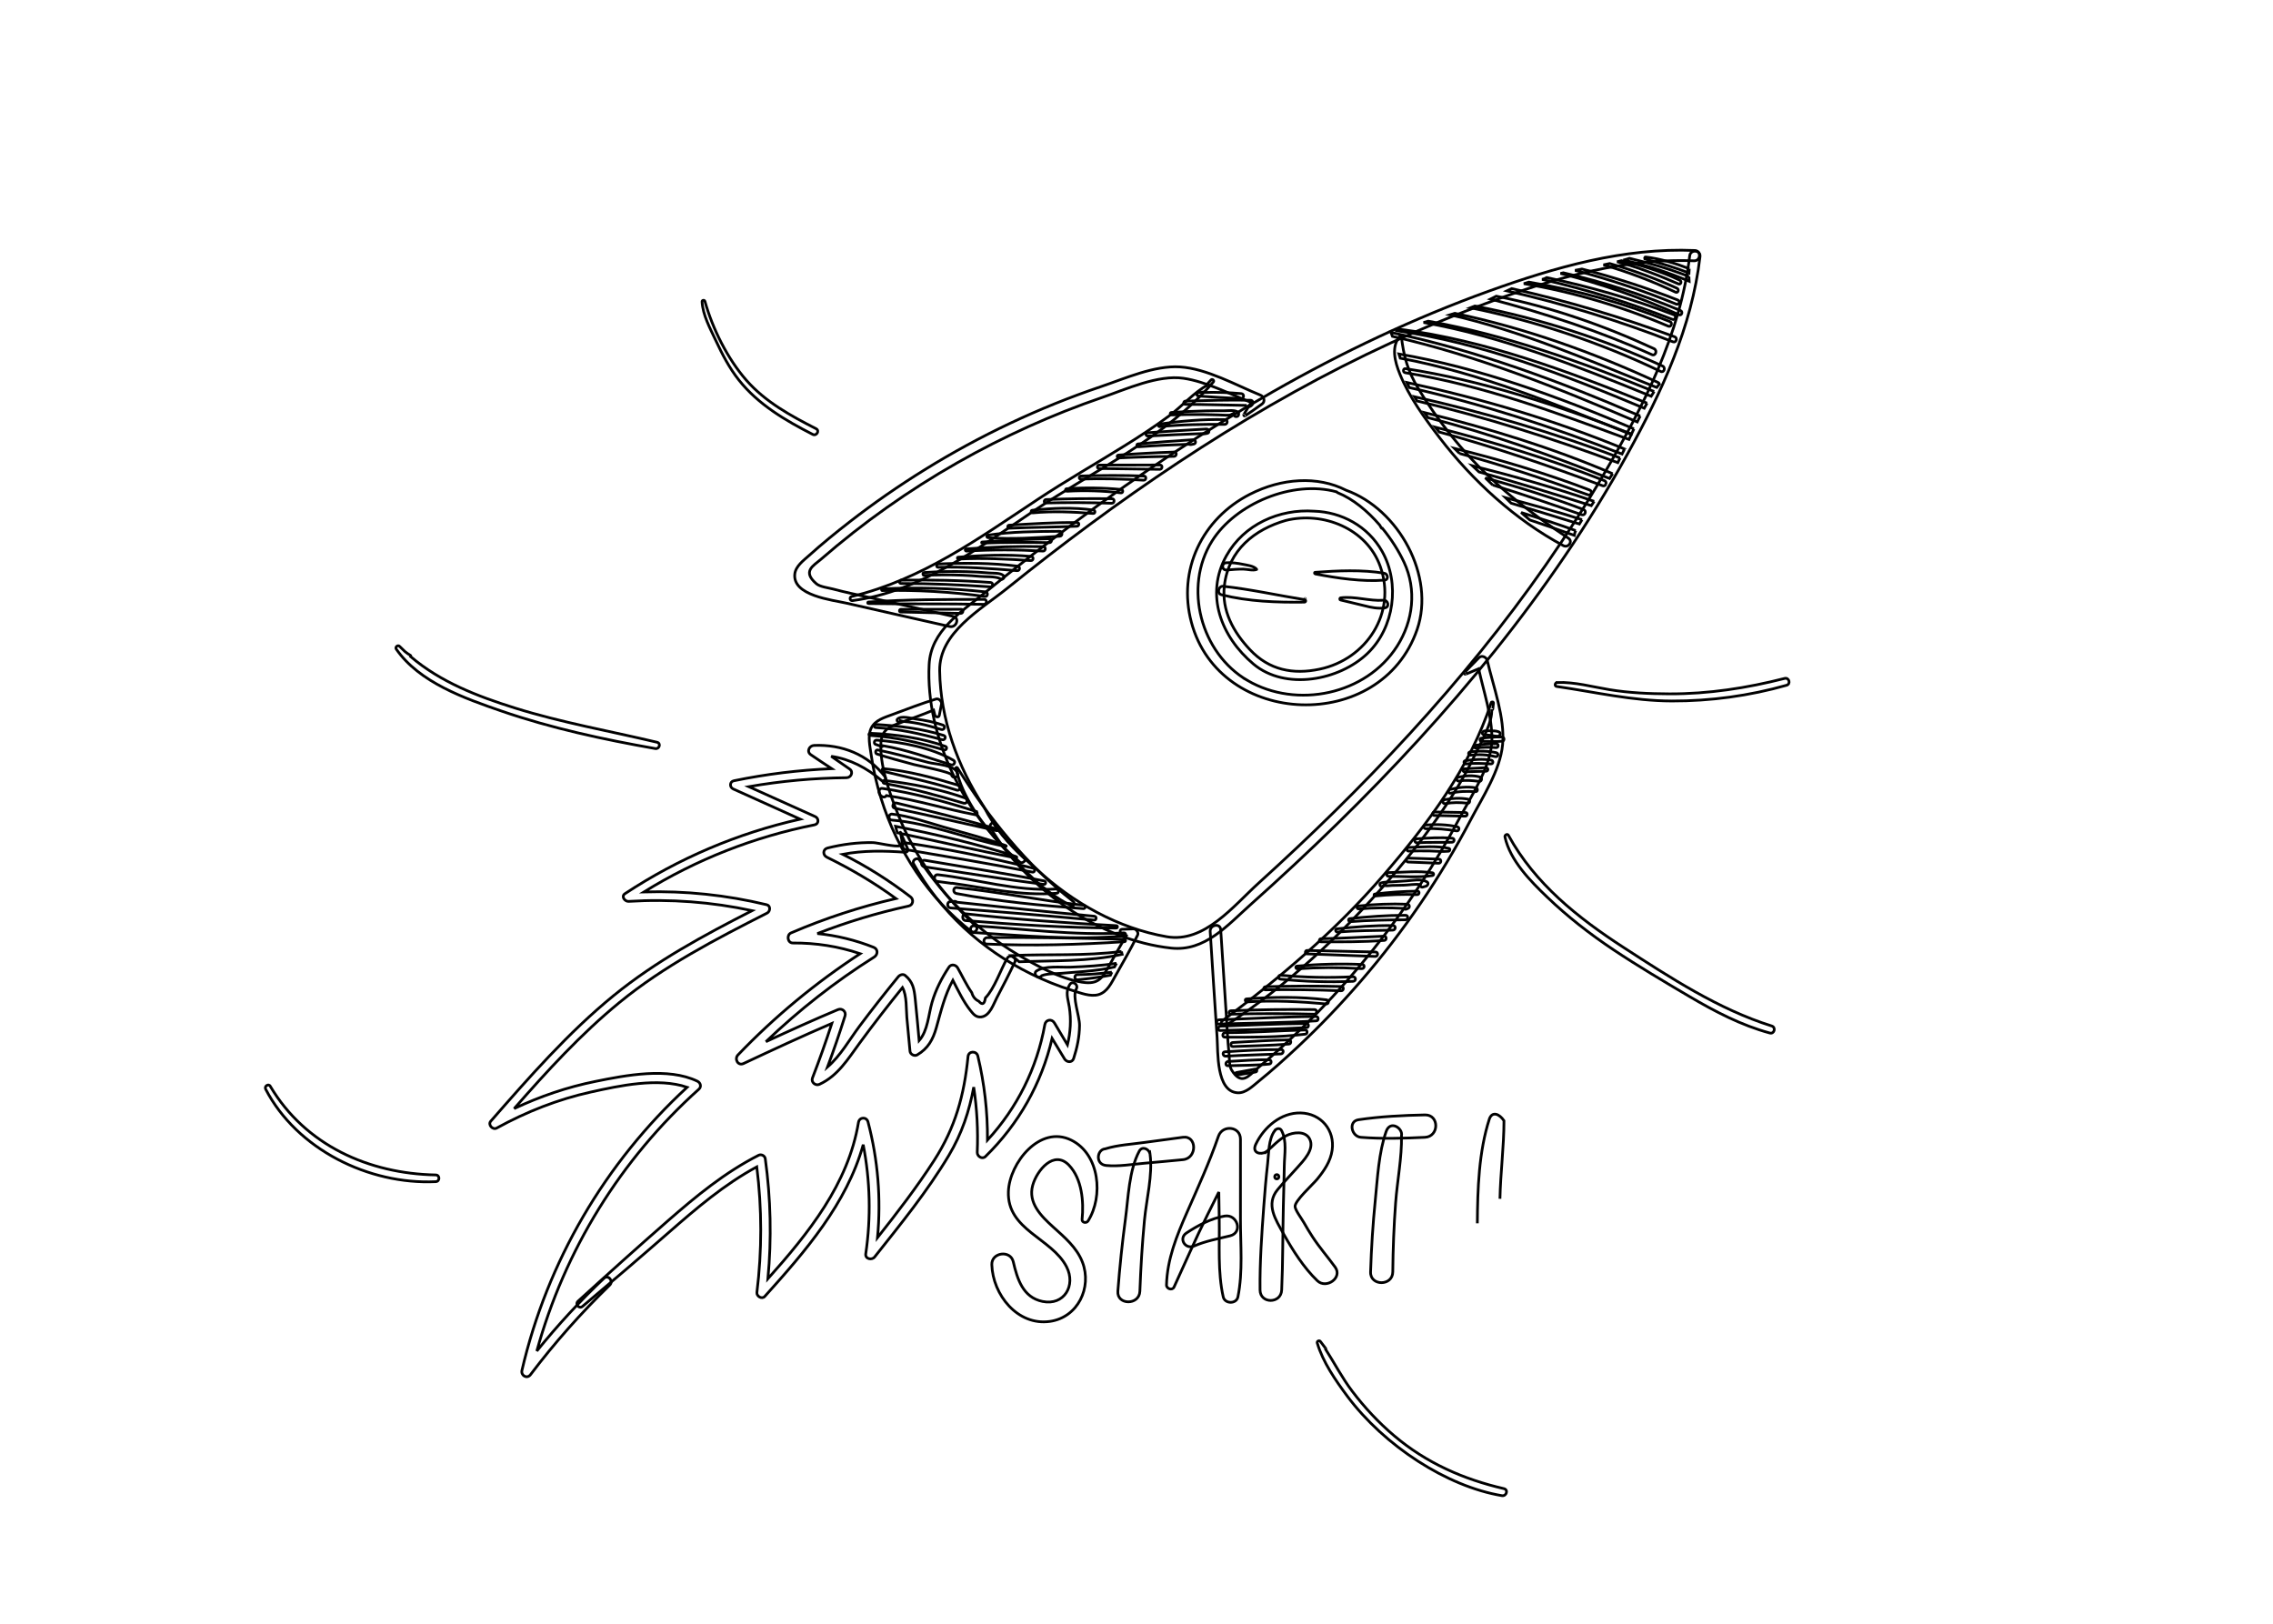 <?xml version="1.0" encoding="UTF-8" standalone="no"?>
<!-- Created with Inkscape (http://www.inkscape.org/) -->

<svg
   version="1.1"
   id="svg25"
   xml:space="preserve"
   width="1120"
   height="800"
   viewBox="0 0 1120 800"
   sodipodi:docname="start.svg"
   inkscape:version="1.1.2 (0a00cf5339, 2022-02-04)"
   xmlns:inkscape="http://www.inkscape.org/namespaces/inkscape"
   xmlns:sodipodi="http://sodipodi.sourceforge.net/DTD/sodipodi-0.dtd"
   xmlns="http://www.w3.org/2000/svg"
   xmlns:svg="http://www.w3.org/2000/svg"><defs
     id="defs29"><clipPath
       clipPathUnits="userSpaceOnUse"
       id="clipPath703"><g
         inkscape:label="Clip"
         id="use705"><path
           d="m 8221.5,2184.71 h -8043 v 10.08 h 8043 v -10.08"
           style="fill:#e5e5e3;fill-opacity:1;fill-rule:nonzero;stroke:none"
           id="path726" /></g></clipPath></defs><sodipodi:namedview
     id="namedview27"
     pagecolor="#ffffff"
     bordercolor="#666666"
     borderopacity="1.0"
     inkscape:pageshadow="2"
     inkscape:pageopacity="0.0"
     inkscape:pagecheckerboard="0"
     showgrid="false"
     inkscape:lockguides="false"
     inkscape:zoom="0.61875"
     inkscape:cx="561.61616"
     inkscape:cy="461.41414"
     inkscape:window-width="1366"
     inkscape:window-height="704"
     inkscape:window-x="0"
     inkscape:window-y="0"
     inkscape:window-maximized="1"
     inkscape:current-layer="g33" /><g
     id="g31"
     inkscape:groupmode="layer"
     inkscape:label="ink_ext_XXXXXX"
     transform="matrix(1.333,0,0,-1.333,0,800)"><g
       id="g33"
       transform="scale(0.1)"><path
         d="m 3637.57,3018.56 c -98.16,149.78 -161.52,326.23 -164.1,503.51 -2.05,141.42 150.63,225.35 249.34,304.79 100.48,80.88 202.47,159.88 306.22,236.52 428.44,316.55 889.25,594.2 1386.97,787.4 268.71,104.31 554.19,198.23 845.94,186.74 24.56,-0.97 27.66,37.08 3,38.13 -262.4,11.15 -516.41,-61.77 -760.95,-149.92 -276.54,-99.68 -542.88,-226.33 -798.19,-371.76 -250.66,-142.79 -490.93,-303.48 -722.37,-475.55 -116.84,-86.87 -231.49,-176.69 -344.24,-268.8 -88.52,-72.32 -198.36,-139.37 -204.68,-264.55 -13.55,-268.31 133.87,-562.05 334.48,-729.29 8.38,-6.98 19.41,0.63 21.44,9.55 -61.07,56.13 -115.28,118.56 -152.86,193.23"
         style="fill:none;fill-opacity:1;fill-rule:nonzero;stroke:#000000;stroke-opacity:1;stroke-width:10;stroke-miterlimit:4;stroke-dasharray:none"
         id="path73" /><path
         d="m 4622.73,2657.97 c 108.61,96.95 215.26,196.12 319.35,297.92 206.18,201.66 402.49,413.83 582.75,639.06 183.59,229.4 350.37,472.64 492.1,730.17 125.33,227.72 237.11,467.2 267.16,728.11 2.83,24.53 -35.24,27.41 -38.13,3 -34.32,-289.95 -171.75,-557.22 -316.83,-806.29 -268.72,-461.35 -615.06,-873.02 -994.76,-1246.66 -91.94,-90.46 -185.92,-178.83 -281.53,-265.43 -93.91,-85.04 -200.7,-222.72 -340.05,-198.55 -178.73,30.99 -346.52,124.79 -480.65,249.38 -60.72,51.23 -117.32,106.89 -161.07,172.32 -7.91,-2.34 -14.56,-11.02 -9.62,-19.3 133.78,-224.3 400.83,-415.88 667.95,-444.48 124.64,-13.35 208.04,84.64 293.33,160.75"
         style="fill:none;fill-opacity:1;fill-rule:nonzero;stroke:#000000;stroke-opacity:1;stroke-width:10;stroke-miterlimit:4;stroke-dasharray:none"
         id="path75" /><path
         d="m 3967.53,2669.43 c -173.64,135.22 -312.7,309.01 -428.51,494.25 -1.65,2.65 -6.5,1.81 -5.68,-1.81 24.7,-108.12 96.91,-205.13 169.67,-286.26 73.91,-82.4 155.88,-172.54 256.79,-221.59 9.3,-4.52 15.05,9.7 7.73,15.41"
         style="fill:none;fill-opacity:1;fill-rule:nonzero;stroke:#000000;stroke-opacity:1;stroke-width:10;stroke-miterlimit:4;stroke-dasharray:none"
         id="path77" /><path
         d="m 5797.36,4012.34 c -147.99,97.91 -284.67,204.66 -400.5,340.19 -56.7,66.35 -107.91,136.86 -153.28,211.41 -40.34,66.28 -55.36,121.78 -63.93,198.12 -0.07,0.57 -0.88,0.88 -1.29,0.47 -38.63,-39.08 -22.18,-98.39 -3.59,-144.04 34.25,-84.1 91.7,-163.16 146.7,-234.82 122.37,-159.42 279.47,-303.61 457.27,-398.82 18.39,-9.85 36.84,15.43 18.62,27.49"
         style="fill:none;fill-opacity:1;fill-rule:nonzero;stroke:#000000;stroke-opacity:1;stroke-width:10;stroke-miterlimit:4;stroke-dasharray:none"
         id="path79" /><path
         d="m 4611.36,3486.47 c -172.27,100.56 -238.32,344.15 -131.16,515.15 86.66,138.27 298.28,227.08 460.69,181.86 0.96,-1.27 2.2,-2.44 4.07,-3.2 56.45,-22.91 110.24,-67.58 155.12,-119.6 2.07,-3.59 4.27,-7 6.24,-10.75 0.84,-1.6 2.53,-1.81 3.81,-1.23 33.01,-40.27 60.64,-84.14 79.96,-125.47 47.33,-101.28 33.82,-216.7 -25.55,-309.89 -114.74,-180.1 -371.23,-233.07 -553.18,-126.87 z m 626.99,188.33 c 67.9,197.41 -67.96,444.79 -262.77,514.87 -105.25,53.8 -238.17,44.68 -354.94,-14.82 -177,-90.2 -268.44,-280.03 -216.64,-473.54 104.8,-391.47 701.66,-412.31 834.35,-26.51"
         style="fill:none;fill-opacity:1;fill-rule:nonzero;stroke:#000000;stroke-opacity:1;stroke-width:10;stroke-miterlimit:4;stroke-dasharray:none"
         id="path81" /><path
         d="m 3607.9,2577.81 c -123.18,115.65 -224.55,253.6 -287.36,411.12 -29.98,75.17 -64.52,170.4 -64.71,252.76 -0.16,65.12 29.73,72.66 81.65,91.97 37.97,14.11 76.08,27.9 113.54,43.31 1.56,-6.1 2.86,-12.25 4.63,-18.3 1.96,-7.19 14.5,-10.56 16.46,-1.29 3.14,14.78 5.53,27.03 8.14,41.96 1.77,10.18 -10.21,21.66 -20.41,18.49 -54.41,-16.94 -107.76,-37.25 -161.1,-57.27 -29.03,-10.89 -63.86,-20.28 -78.57,-50.72 -13.63,-28.23 -4.17,-68.31 -0.09,-97.14 7.78,-55.08 20.29,-109.31 36.83,-162.4 60.26,-193.47 174.1,-366.4 333.87,-491.64 11.33,-8.89 27.85,9.08 17.12,19.15"
         style="fill:none;fill-opacity:1;fill-rule:nonzero;stroke:#000000;stroke-opacity:1;stroke-width:10;stroke-miterlimit:4;stroke-dasharray:none"
         id="path83" /><path
         d="m 3398.6,2822.88 c 94.95,-139.76 215.33,-261.46 361.09,-348.16 69.55,-41.37 158.2,-90.39 239.52,-103.47 64.29,-10.34 76.41,17.99 103.6,66.25 19.88,35.3 39.47,70.78 60.55,105.37 -5.77,2.49 -11.65,4.74 -17.35,7.44 -6.79,3.05 -8.16,15.97 1.3,16.46 15.09,0.78 27.57,1.23 42.73,1.47 10.32,0.15 19.78,-13.48 15.06,-23.06 -25.24,-51.09 -53.65,-100.61 -81.77,-150.15 -15.31,-26.96 -30.04,-59.9 -62.4,-69.67 -30.01,-9.05 -68.12,6.58 -95.96,15.11 -53.18,16.31 -104.79,37.16 -154.63,61.81 -181.66,89.79 -334.64,229.3 -433.34,406.7 -7,12.57 13.33,26.07 21.6,13.9"
         style="fill:none;fill-opacity:1;fill-rule:nonzero;stroke:#000000;stroke-opacity:1;stroke-width:10;stroke-miterlimit:4;stroke-dasharray:none"
         id="path85" /><path
         d="m 4659.73,4540.86 c -91.33,37.03 -198.03,98.13 -297.99,104.48 -94.95,6.03 -203.81,-42.99 -292.43,-72.94 -228.18,-77.11 -447.37,-180.66 -652.06,-307.61 -95.17,-59.03 -187.35,-122.86 -275.8,-191.56 -51.52,-40.01 -102.36,-81.32 -150.86,-124.98 -19.88,-17.9 -49.63,-39.3 -52.72,-68.54 -8.49,-80.13 138.86,-95.59 190.35,-107.4 127.39,-29.2 254.96,-57.64 382.45,-86.47 24.51,-5.54 37.82,31.71 12.99,37.32 -101.99,23.06 -203.97,46.12 -305.96,69.18 -46.26,10.46 -93,19.82 -138.81,32.17 -15.91,4.3 -47.7,7.88 -60.93,19.23 -54.1,46.38 -10.88,66.61 16.71,90.6 155.82,135.45 325.12,255.24 504.64,357.17 170.41,96.76 349.78,177.67 535.18,241.13 87.15,29.83 206.25,84.7 300.39,70.65 84.27,-12.57 169.62,-57.49 250.35,-89.39 -13.31,-20.83 -31.5,-49.84 -27.01,-45.14 -2.23,-2.33 1.03,-6.2 3.29,-3.84 -7.56,-7.91 59.78,40.52 64.25,43.87 12.04,9.04 6.32,27.06 -6.03,32.07"
         style="fill:none;fill-opacity:1;fill-rule:nonzero;stroke:#000000;stroke-opacity:1;stroke-width:10;stroke-miterlimit:4;stroke-dasharray:none"
         id="path87" /><path
         d="m 5497.76,3559.59 c 22.27,-96 65.92,-210.94 56.55,-310.67 -8.91,-94.72 -74.37,-194.57 -117.8,-277.4 -111.88,-213.31 -248.46,-413.6 -405.87,-595.88 -73.2,-84.77 -150.67,-165.82 -232.37,-242.43 -47.58,-44.62 -96.33,-88.38 -147.06,-129.45 -20.79,-16.82 -46.57,-42.86 -75.93,-41.34 -80.47,4.16 -72.69,152.1 -76.28,204.81 -8.92,130.39 -17.04,260.85 -25.56,391.27 -1.64,25.08 37.24,32.4 38.9,6.99 6.81,-104.33 13.62,-208.68 20.44,-313.02 3.09,-47.32 5.02,-94.96 10.06,-142.13 1.74,-16.39 0.31,-48.34 9.44,-63.19 37.34,-60.68 64.1,-21.17 92.11,2.33 158.15,132.69 302.97,281.17 431.75,442.53 122.22,153.16 230.21,317.65 321.91,490.83 43.11,81.42 115.93,190.45 116.79,285.64 0.77,85.2 -30.25,176.52 -49.1,261.25 -22.67,-9.88 -54.16,-23.31 -48.82,-19.61 -2.65,-1.83 -5.96,2 -3.28,3.85 -9.01,-6.22 49.38,52.71 53.38,56.59 10.82,10.48 27.72,2.02 30.74,-10.97"
         style="fill:none;fill-opacity:1;fill-rule:nonzero;stroke:#000000;stroke-opacity:1;stroke-width:10;stroke-miterlimit:4;stroke-dasharray:none"
         id="path89" /><path
         d="m 4878.47,3528.35 c -99.11,-20.95 -187.02,-3.57 -257.9,71.78 -61.41,65.28 -105.41,144.53 -94.72,236.6 15.42,132.71 112.61,208.2 226.89,241.11 137.92,34.51 299.22,-29.98 349.34,-169.79 61.63,-171.89 -51.09,-343.22 -223.61,-379.7 z m 177.34,58.88 c 98.17,95.01 119.98,257.51 53.28,376.19 -52.81,93.96 -150.41,145.57 -251.31,148.75 -128.61,9.03 -259.64,-48.72 -324.37,-164.76 -80.07,-143.58 -19.85,-299.75 100.18,-400.4 117.5,-98.51 317.59,-61.05 422.22,40.22"
         style="fill:none;fill-opacity:1;fill-rule:nonzero;stroke:#000000;stroke-opacity:1;stroke-width:10;stroke-miterlimit:4;stroke-dasharray:none"
         id="path91" /><path
         d="m 5117.04,3882.7 c -81.25,13.88 -173.49,9.46 -255.56,3.46 -3.69,-0.27 -2.77,-5.36 0.29,-5.95 81.4,-15.76 173.62,-29.43 256.53,-22.87 15.47,1.22 12.04,23.09 -1.26,25.36"
         style="fill:none;fill-opacity:1;fill-rule:nonzero;stroke:#000000;stroke-opacity:1;stroke-width:10;stroke-miterlimit:4;stroke-dasharray:none"
         id="path93" /><path
         d="m 5113.57,3782.96 c -52.99,-3.75 -104.53,15.58 -157.79,8.92 -3.98,-0.5 -4.61,-6.89 -0.62,-7.93 29.58,-7.7 59.63,-13.62 89.23,-21.43 24.29,-6.41 49.11,-11.3 74.27,-7.88 18.71,2.55 12.95,29.6 -5.09,28.32"
         style="fill:none;fill-opacity:1;fill-rule:nonzero;stroke:#000000;stroke-opacity:1;stroke-width:10;stroke-miterlimit:4;stroke-dasharray:none"
         id="path95" /><path
         d="m 4824.88,3789.28 c -0.66,0.77 -1.86,-0.25 -1.21,-1.03 0.67,-0.77 1.87,0.25 1.21,1.03"
         style="fill:none;fill-opacity:1;fill-rule:nonzero;stroke:#000000;stroke-opacity:1;stroke-width:10;stroke-miterlimit:4;stroke-dasharray:none"
         id="path97" /><path
         d="m 4822.41,3785.11 c -99.95,15.92 -200.12,38.56 -300.7,49.44 -17.81,1.93 -24.59,-26.73 -6.56,-31.3 98.92,-25.07 204.98,-28.65 306.53,-27.28 5.89,0.08 6.59,8.21 0.73,9.14"
         style="fill:none;fill-opacity:1;fill-rule:nonzero;stroke:#000000;stroke-opacity:1;stroke-width:10;stroke-miterlimit:4;stroke-dasharray:none"
         id="path99" /><path
         d="m 4645.36,3897.39 c -10.81,12.68 -34.99,15.02 -50.46,18.28 -20.37,4.28 -40.54,6.9 -61.35,5.94 -19.47,-0.89 -18.36,-28.56 1.35,-26.92 20.52,1.7 41.08,3.69 61.7,3.23 15.08,-0.34 34.3,-6.4 48.61,-1.27 0.29,0.11 0.34,0.52 0.15,0.74"
         style="fill:none;fill-opacity:1;fill-rule:nonzero;stroke:#000000;stroke-opacity:1;stroke-width:10;stroke-miterlimit:4;stroke-dasharray:none"
         id="path101" /><path
         d="m 6244.32,5008.35 c -51.81,20.12 -106.13,36.72 -160.91,43.28 -4.74,0.57 -5.57,-6.22 -1.59,-7.65 -0.01,-0.04 -0.03,-0.07 -0.04,-0.1 55.17,-15.2 108.9,-30.29 161.49,-51.7 0.28,5.4 0.6,10.79 1.05,16.17"
         style="fill:none;fill-opacity:1;fill-rule:nonzero;stroke:#000000;stroke-opacity:1;stroke-width:10;stroke-miterlimit:4;stroke-dasharray:none"
         id="path103" /><path
         d="m 6243.07,4979.63 c -71.65,27.58 -144.92,49.56 -219.67,67.08 -6.07,-1.89 -12.16,-3.69 -18.26,-5.42 0.54,-1.21 1.64,-2.18 3.42,-2.59 80.76,-18.44 158.9,-44.58 235.2,-76.67 -0.5,5.85 -0.72,11.71 -0.69,17.6"
         style="fill:none;fill-opacity:1;fill-rule:nonzero;stroke:#000000;stroke-opacity:1;stroke-width:10;stroke-miterlimit:4;stroke-dasharray:none"
         id="path105" /><path
         d="m 6209.33,4965.76 c -68.44,32.32 -141.61,55.15 -215.38,72.35 -5.42,-1.45 -10.86,-2.75 -16.3,-4.1 78.35,-20.74 152.47,-49.57 226.9,-81.98 8.66,-3.77 13.12,9.8 4.78,13.73"
         style="fill:none;fill-opacity:1;fill-rule:nonzero;stroke:#000000;stroke-opacity:1;stroke-width:10;stroke-miterlimit:4;stroke-dasharray:none"
         id="path107" /><path
         d="m 6198.93,4936.14 c -80.82,36.66 -163.74,67.02 -248.82,91.36 -7.61,-1.68 -15.2,-3.39 -22.85,-4.96 91.49,-26.54 180.26,-60.17 266.58,-101.03 8.95,-4.24 14.17,10.51 5.09,14.63"
         style="fill:none;fill-opacity:1;fill-rule:nonzero;stroke:#000000;stroke-opacity:1;stroke-width:10;stroke-miterlimit:4;stroke-dasharray:none"
         id="path109" /><path
         d="m 6202.16,4892.47 c -115.9,45.58 -234.07,83.77 -354.51,114.74 -8.47,-1.59 -16.93,-3.2 -25.4,-4.86 127.53,-33.55 252.39,-75.21 374.61,-125.11 9.59,-3.91 14.98,11.42 5.3,15.23"
         style="fill:none;fill-opacity:1;fill-rule:nonzero;stroke:#000000;stroke-opacity:1;stroke-width:10;stroke-miterlimit:4;stroke-dasharray:none"
         id="path111" /><path
         d="m 6211.98,4853.6 c -140.39,58.94 -284.81,105.38 -433.01,139.66 -3.5,-0.77 -6.96,-1.6 -10.46,-2.38 150.37,-38.25 296.46,-89.11 438.06,-152.81 9.58,-4.31 15.19,11.42 5.41,15.53"
         style="fill:none;fill-opacity:1;fill-rule:nonzero;stroke:#000000;stroke-opacity:1;stroke-width:10;stroke-miterlimit:4;stroke-dasharray:none"
         id="path113" /><path
         d="m 6187.78,4837.88 c -152.68,58.86 -310.29,103.72 -470.26,137.72 -5.03,-2.94 -10.75,-5.27 -17.24,-6.82 164.46,-36.97 324.32,-87.07 481.68,-147.62 10.63,-4.09 16.45,12.62 5.82,16.72"
         style="fill:none;fill-opacity:1;fill-rule:nonzero;stroke:#000000;stroke-opacity:1;stroke-width:10;stroke-miterlimit:4;stroke-dasharray:none"
         id="path115" /><path
         d="m 6172.83,4812.9 c -168.32,67.83 -342.85,116.12 -521.6,145.94 -6.15,-1.71 -12.23,-3.62 -18.27,-5.68 183.83,-31.64 362.1,-84.25 533.95,-157.28 10.63,-4.51 16.71,12.68 5.92,17.02"
         style="fill:none;fill-opacity:1;fill-rule:nonzero;stroke:#000000;stroke-opacity:1;stroke-width:10;stroke-miterlimit:4;stroke-dasharray:none"
         id="path117" /><path
         d="m 6190.52,4756.63 c -197.16,72.83 -397.93,132.69 -602.72,178.27 -5.94,-2.73 -11.85,-5.51 -17.73,-8.39 208.99,-47.65 414.44,-109.84 614.01,-188.39 11.7,-4.62 18.32,14.12 6.44,18.51"
         style="fill:none;fill-opacity:1;fill-rule:nonzero;stroke:#000000;stroke-opacity:1;stroke-width:10;stroke-miterlimit:4;stroke-dasharray:none"
         id="path119" /><path
         d="m 6113.96,4712.77 c -184.67,85.68 -382.41,154.71 -583.01,194.08 -5.48,-2.79 -10.95,-5.59 -16.44,-8.33 -1.57,-0.79 -3.19,-1.45 -4.76,-2.23 204.87,-54.34 402.52,-118.2 596.51,-205.61 13.77,-6.2 21.22,15.81 7.7,22.09"
         style="fill:none;fill-opacity:1;fill-rule:nonzero;stroke:#000000;stroke-opacity:1;stroke-width:10;stroke-miterlimit:4;stroke-dasharray:none"
         id="path121" /><path
         d="m 6145.68,4648.58 c -222.1,101.64 -454.67,175.56 -694.08,221.89 -5.32,-2.16 -10.59,-4.46 -15.94,-6.52 243.21,-49.64 478.82,-128.12 703.05,-235.38 12.2,-5.83 19.36,14.34 6.97,20.01"
         style="fill:none;fill-opacity:1;fill-rule:nonzero;stroke:#000000;stroke-opacity:1;stroke-width:10;stroke-miterlimit:4;stroke-dasharray:none"
         id="path123" /><path
         d="m 6126.54,4572.6 c 2.37,3.41 4.96,6.41 7.67,9.15 -0.75,2.46 -2.41,4.71 -5.31,6.07 -238.01,110.75 -492.99,201.82 -751.46,255.68 -5.69,-1.86 -11.38,-3.71 -17.11,-5.5 264.91,-60.07 509.75,-167.28 762.33,-268.1 0.66,-0.26 1.24,-0.22 1.85,-0.35 0.7,1 1.32,2.04 2.03,3.05"
         style="fill:none;fill-opacity:1;fill-rule:nonzero;stroke:#000000;stroke-opacity:1;stroke-width:10;stroke-miterlimit:4;stroke-dasharray:none"
         id="path125" /><path
         d="m 6114.53,4554.45 c -270.47,110.1 -547.22,208.52 -834.86,259.98 -5.82,-1.62 -11.64,-3.23 -17.46,-4.83 291.64,-52.22 567.38,-161.03 841.25,-272.63 3.6,5.87 7.3,11.69 11.07,17.48"
         style="fill:none;fill-opacity:1;fill-rule:nonzero;stroke:#000000;stroke-opacity:1;stroke-width:10;stroke-miterlimit:4;stroke-dasharray:none"
         id="path127" /><path
         d="m 6088.32,4511.36 c -296.18,119.7 -596.81,231.69 -914.69,273.32 -5.35,-1.58 -10.67,-3.19 -15.98,-4.81 320.26,-45.56 622.91,-163.06 920.28,-287.26 3.39,6.29 6.87,12.53 10.39,18.75"
         style="fill:none;fill-opacity:1;fill-rule:nonzero;stroke:#000000;stroke-opacity:1;stroke-width:10;stroke-miterlimit:4;stroke-dasharray:none"
         id="path129" /><path
         d="m 6062.86,4463.77 c -297.63,128.73 -603.88,242.04 -921.31,309.09 1.82,-4.87 3.7,-9.73 5.57,-14.59 313.43,-71.1 610.29,-190.11 904.94,-316.3 3.56,7.29 7.14,14.56 10.8,21.8"
         style="fill:none;fill-opacity:1;fill-rule:nonzero;stroke:#000000;stroke-opacity:1;stroke-width:10;stroke-miterlimit:4;stroke-dasharray:none"
         id="path131" /><path
         d="m 6039.77,4416.39 c -279.29,119.42 -569.14,224.82 -868.6,276.78 1.7,-5.15 3.36,-10.31 4.9,-15.52 296.79,-55.74 574.19,-169.95 853.85,-282.2 3.26,7 6.56,13.97 9.85,20.94"
         style="fill:none;fill-opacity:1;fill-rule:nonzero;stroke:#000000;stroke-opacity:1;stroke-width:10;stroke-miterlimit:4;stroke-dasharray:none"
         id="path133" /><path
         d="m 6030.87,4397.5 c -270.32,104.99 -548.5,197.1 -835.18,241.45 -9.68,1.5 -10.77,-13.58 -1.18,-15.13 286.91,-46.56 556.14,-146.71 826.99,-246.54 3.11,6.75 6.24,13.48 9.37,20.22"
         style="fill:none;fill-opacity:1;fill-rule:nonzero;stroke:#000000;stroke-opacity:1;stroke-width:10;stroke-miterlimit:4;stroke-dasharray:none"
         id="path135" /><path
         d="m 6005.06,4341.84 c 0,0.01 0.01,0.02 0.01,0.03 -259.21,107.14 -530.62,186.83 -804.81,245.97 1.3,-3 2.61,-6 4.17,-8.96 1.72,-3.3 3.53,-6.56 5.28,-9.84 268.78,-60.73 529.22,-145.32 786.11,-245.56 3.09,6.12 6.07,12.29 9.24,18.36"
         style="fill:none;fill-opacity:1;fill-rule:nonzero;stroke:#000000;stroke-opacity:1;stroke-width:10;stroke-miterlimit:4;stroke-dasharray:none"
         id="path137" /><path
         d="m 5988.44,4308.77 c -246.71,94.75 -502.24,168.22 -759.92,226.47 3.06,-5.27 6.18,-10.51 9.33,-15.73 252.71,-59.69 498.86,-137.71 742.34,-228.03 2.73,5.78 5.45,11.56 8.25,17.29"
         style="fill:none;fill-opacity:1;fill-rule:nonzero;stroke:#000000;stroke-opacity:1;stroke-width:10;stroke-miterlimit:4;stroke-dasharray:none"
         id="path139" /><path
         d="m 5961.13,4250.63 c -223.59,96.22 -459.54,168.14 -695.9,226.1 4.27,-6.27 8.6,-12.5 13.02,-18.67 229.59,-59.47 450.84,-137.82 671.49,-225.18 3.85,5.89 7.62,11.82 11.39,17.75"
         style="fill:none;fill-opacity:1;fill-rule:nonzero;stroke:#000000;stroke-opacity:1;stroke-width:10;stroke-miterlimit:4;stroke-dasharray:none"
         id="path141" /><path
         d="m 5936.36,4212.64 c 1.37,4.59 -0.04,10.09 -5.79,12.36 -203.19,80.35 -413.9,143.71 -625.5,197.82 4.86,-6.07 9.79,-12.07 14.82,-17.98 205.03,-55.95 404.91,-124.54 604.14,-198.65 3.7,-1.37 6.75,-0.44 9.02,1.47 1.11,1.65 2.21,3.33 3.31,4.98"
         style="fill:none;fill-opacity:1;fill-rule:nonzero;stroke:#000000;stroke-opacity:1;stroke-width:10;stroke-miterlimit:4;stroke-dasharray:none"
         id="path143" /><path
         d="m 5395.19,4325.46 c 160.59,-43.88 318.23,-96.07 475.25,-152.97 11.31,-4.09 17.35,13.32 6.14,17.62 -162.83,62.49 -330.9,112.48 -500.49,154.22 6.31,-6.35 12.69,-12.62 19.1,-18.87"
         style="fill:none;fill-opacity:1;fill-rule:nonzero;stroke:#000000;stroke-opacity:1;stroke-width:10;stroke-miterlimit:4;stroke-dasharray:none"
         id="path145" /><path
         d="m 5892.76,4148.37 c -147.46,51.14 -298.51,93.64 -450.16,131.84 8.18,-7.69 16.37,-15.37 24.54,-23.06 139.21,-38.42 276.95,-81.13 414.97,-124.49 3.54,5.25 7.09,10.48 10.65,15.71"
         style="fill:none;fill-opacity:1;fill-rule:nonzero;stroke:#000000;stroke-opacity:1;stroke-width:10;stroke-miterlimit:4;stroke-dasharray:none"
         id="path147" /><path
         d="m 5517.63,4208.87 c 110.62,-34.05 219.84,-71.71 329.38,-109.92 12.32,-4.29 18.82,14.46 6.66,19.11 -118.67,45.38 -240.74,83.04 -363.35,117.17 9.16,-8.73 18.28,-17.49 27.31,-26.36"
         style="fill:none;fill-opacity:1;fill-rule:nonzero;stroke:#000000;stroke-opacity:1;stroke-width:10;stroke-miterlimit:4;stroke-dasharray:none"
         id="path149" /><path
         d="m 5847.97,4080.64 c -93.26,30.15 -188,56.33 -282.87,81.32 6.92,-6.82 13.87,-13.61 20.86,-20.33 84.22,-25.06 168.04,-51.37 252.16,-76.9 3.25,5.32 6.51,10.64 9.85,15.91"
         style="fill:none;fill-opacity:1;fill-rule:nonzero;stroke:#000000;stroke-opacity:1;stroke-width:10;stroke-miterlimit:4;stroke-dasharray:none"
         id="path151" /><path
         d="m 5824.53,4040.39 c -66.43,24.25 -134.06,45.8 -201.6,66.86 10.47,-9.39 21.07,-18.64 31.97,-27.58 55.05,-18.12 109.59,-37.53 164.29,-56.89 0.86,5.78 2.77,11.68 5.34,17.61"
         style="fill:none;fill-opacity:1;fill-rule:nonzero;stroke:#000000;stroke-opacity:1;stroke-width:10;stroke-miterlimit:4;stroke-dasharray:none"
         id="path153" /><path
         d="m 3485.53,3321.58 c -32.02,11.19 -66.34,17.73 -99.88,22.3 -17.05,2.32 -55.75,14.17 -68.8,-0.86 -1.63,-1.87 -1.06,-5.11 0.38,-6.86 0.44,-0.53 0.87,-1.05 1.31,-1.58 1.13,-1.37 3.03,-2.02 4.76,-1.7 0.71,0.13 1.42,0.26 2.13,0.39 1.82,0.34 3.34,1.96 3.46,3.83 0,0.08 0.01,0.16 0.01,0.25 3.78,-1.1 7.86,-1.84 7.95,-1.86 6.96,-1.42 14.62,-1.5 21.71,-2.42 13.01,-1.66 25.96,-3.73 38.84,-6.22 28.05,-5.42 55,-13.87 82.41,-21.7 10.68,-3.04 16.38,12.7 5.72,16.43"
         style="fill:none;fill-opacity:1;fill-rule:nonzero;stroke:#000000;stroke-opacity:1;stroke-width:10;stroke-miterlimit:4;stroke-dasharray:none"
         id="path155" /><path
         d="m 3488.5,3283.25 c -80.73,25.09 -166.35,35.7 -250.49,40.45 -7.32,0.41 -8.23,-10.93 -0.9,-11.35 84.39,-4.75 164.61,-22.66 245.88,-44.92 10.29,-2.83 15.9,12.59 5.51,15.82"
         style="fill:none;fill-opacity:1;fill-rule:nonzero;stroke:#000000;stroke-opacity:1;stroke-width:10;stroke-miterlimit:4;stroke-dasharray:none"
         id="path157" /><path
         d="m 3494.54,3242.92 c -88.28,31.51 -185.02,44.51 -278.25,48.28 -5.08,0.2 -5.73,-7.55 -0.63,-7.88 94.71,-6.09 183.51,-27.28 274.31,-53.53 8.54,-2.47 13.08,10.1 4.57,13.13"
         style="fill:none;fill-opacity:1;fill-rule:nonzero;stroke:#000000;stroke-opacity:1;stroke-width:10;stroke-miterlimit:4;stroke-dasharray:none"
         id="path159" /><path
         d="m 3524.53,3191.37 c -83.21,47.5 -189.22,66.79 -283.8,74.59 -10.72,0.88 -12.03,-16.09 -1.31,-16.62 6.23,-2.36 12.45,-4.71 18.67,-7.07 2.29,-1.82 5.62,0.52 5.55,3.11 87.69,-15.09 167.26,-44.43 252.46,-70.83 9.8,-3.03 18.17,11.26 8.43,16.82"
         style="fill:none;fill-opacity:1;fill-rule:nonzero;stroke:#000000;stroke-opacity:1;stroke-width:10;stroke-miterlimit:4;stroke-dasharray:none"
         id="path161" /><path
         d="m 3540.29,3141.45 c -6.74,32.84 -81.53,34.99 -107.82,41.73 -62.33,16.01 -124.53,33.39 -187.58,46.37 -9.21,1.9 -10.9,-13.55 -2.83,-15.12 45.24,-14.69 91.4,-26.56 137.29,-39.04 15.05,-4.09 136.17,-27.22 138.23,-38.02 2.77,-14.62 25.69,-10.47 22.71,4.08"
         style="fill:none;fill-opacity:1;fill-rule:nonzero;stroke:#000000;stroke-opacity:1;stroke-width:10;stroke-miterlimit:4;stroke-dasharray:none"
         id="path163" /><path
         d="m 3543.26,3098.95 c -89.83,27.09 -183.84,52.84 -277.54,61.68 -5.39,0.51 -7.51,-8.15 -2,-9.51 91.6,-22.7 183.22,-41.31 273.3,-70.08 11.63,-3.71 17.95,14.38 6.24,17.91"
         style="fill:none;fill-opacity:1;fill-rule:nonzero;stroke:#000000;stroke-opacity:1;stroke-width:10;stroke-miterlimit:4;stroke-dasharray:none"
         id="path165" /><path
         d="m 3568.85,3051.58 c -95.8,33.49 -198.63,53.71 -299.31,65.17 -6.99,0.8 -7.52,-9.52 -0.84,-10.72 100.19,-18.02 196.24,-44.24 293.6,-73.26 12.22,-3.64 18.74,14.55 6.55,18.81"
         style="fill:none;fill-opacity:1;fill-rule:nonzero;stroke:#000000;stroke-opacity:1;stroke-width:10;stroke-miterlimit:4;stroke-dasharray:none"
         id="path167" /><path
         d="m 3608.32,3001.97 c 0.04,0.09 0.07,0.19 0.1,0.28 -112.04,35.73 -230.24,68.2 -346.77,85.22 -9.76,1.43 -14.58,-9.24 -11.81,-17.05 2.79,-7.9 4.18,-9.51 11.59,-13.43 6.51,-3.44 12.57,-0.61 15.29,4.07 111.31,-15.75 218.75,-50.44 329.14,-71.02 7.42,-1.38 8.55,9.12 2.46,11.93"
         style="fill:none;fill-opacity:1;fill-rule:nonzero;stroke:#000000;stroke-opacity:1;stroke-width:10;stroke-miterlimit:4;stroke-dasharray:none"
         id="path169" /><path
         d="m 3686.57,2937.15 c -123.38,35.52 -247.98,66.56 -372.85,96.41 -12.66,3.03 -19.27,-16.45 -6.65,-19.11 126.08,-26.53 251.63,-55.39 377.42,-83.28 3.87,-0.85 6.08,4.83 2.08,5.98"
         style="fill:none;fill-opacity:1;fill-rule:nonzero;stroke:#000000;stroke-opacity:1;stroke-width:10;stroke-miterlimit:4;stroke-dasharray:none"
         id="path171" /><path
         d="m 3718.72,2875.88 c -75.97,27.17 -155,46.91 -232.48,69.36 -62.1,17.99 -123.91,39.73 -188.36,47.29 -14.14,1.65 -15.98,-20.92 -1.74,-22.06 142.76,-11.49 281.45,-71.04 421.93,-97.65 1.8,-0.35 2.29,2.48 0.65,3.06"
         style="fill:none;fill-opacity:1;fill-rule:nonzero;stroke:#000000;stroke-opacity:1;stroke-width:10;stroke-miterlimit:4;stroke-dasharray:none"
         id="path173" /><path
         d="m 3756.91,2835.38 c -144.78,47.16 -296.81,82.1 -446.39,111.95 1.81,-8.17 3.92,-16.11 6.55,-23.77 146.22,-30.89 292.17,-64.74 438.74,-93.39 3.02,-0.6 3.95,4.29 1.1,5.21"
         style="fill:none;fill-opacity:1;fill-rule:nonzero;stroke:#000000;stroke-opacity:1;stroke-width:10;stroke-miterlimit:4;stroke-dasharray:none"
         id="path175" /><path
         d="m 3819.81,2792.43 c -154.99,37.56 -312.42,70.95 -470.33,93.61 -15.84,2.27 -17.39,-21.95 -1.93,-24.58 156.76,-26.61 313.24,-52.38 469.24,-83.44 8.19,-1.63 11.23,12.43 3.02,14.41"
         style="fill:none;fill-opacity:1;fill-rule:nonzero;stroke:#000000;stroke-opacity:1;stroke-width:10;stroke-miterlimit:4;stroke-dasharray:none"
         id="path177" /><path
         d="m 3859.51,2745.69 c -146.39,28.11 -293.91,50.98 -440.85,76.05 -15.17,2.59 -17.2,-21.67 -1.88,-23.94 147.13,-21.95 294.14,-46.18 441.71,-65.03 8.43,-1.09 9.02,11.37 1.02,12.92"
         style="fill:none;fill-opacity:1;fill-rule:nonzero;stroke:#000000;stroke-opacity:1;stroke-width:10;stroke-miterlimit:4;stroke-dasharray:none"
         id="path179" /><path
         d="m 3903.41,2715.55 c -148.08,-9.1 -290.4,36.33 -436.27,52.85 -15.96,1.81 -17.69,-22.6 -1.95,-24.73 17.27,-2.34 34.54,-4.67 51.81,-7.01 1.18,-0.16 2.24,0.02 3.26,0.27 128.41,-17.85 255.5,-47.79 385.94,-36.94 10.23,0.85 7.18,16.18 -2.79,15.56"
         style="fill:none;fill-opacity:1;fill-rule:nonzero;stroke:#000000;stroke-opacity:1;stroke-width:10;stroke-miterlimit:4;stroke-dasharray:none"
         id="path181" /><path
         d="m 4005.67,2655.62 c -156.88,16.94 -312.01,49.12 -468.73,65.47 -14.49,1.51 -15.39,-19.46 -1.74,-22.06 153.87,-29.37 313.37,-44.23 469.48,-56.01 8.14,-0.61 9.07,11.73 0.99,12.6"
         style="fill:none;fill-opacity:1;fill-rule:nonzero;stroke:#000000;stroke-opacity:1;stroke-width:10;stroke-miterlimit:4;stroke-dasharray:none"
         id="path183" /><path
         d="m 4045.45,2615.01 c -169.64,15.82 -339,33.53 -508.38,51.84 -2.05,2.11 -4.97,3.54 -8.81,3.26 l -15.8,-1.12 c -13.58,-0.98 -11.87,-22.35 1.16,-23.37 177.03,-13.82 353.9,-28.3 530.71,-44.79 9.13,-0.85 10.24,13.33 1.12,14.18"
         style="fill:none;fill-opacity:1;fill-rule:nonzero;stroke:#000000;stroke-opacity:1;stroke-width:10;stroke-miterlimit:4;stroke-dasharray:none"
         id="path185" /><path
         d="m 4126.64,2580.07 c -185.43,10.27 -370.38,22.85 -554.96,43.78 -15.62,2.74 -18.23,-23.55 -1.96,-24.9 184.97,-15.31 370.59,-26.54 556.23,-27.7 5.64,-0.04 6.45,8.51 0.69,8.82"
         style="fill:none;fill-opacity:1;fill-rule:nonzero;stroke:#000000;stroke-opacity:1;stroke-width:10;stroke-miterlimit:4;stroke-dasharray:none"
         id="path187" /><path
         d="m 4154.58,2553.46 c -184.63,-10.69 -369.99,15.28 -554.07,26.21 -16.05,0.96 -18.05,-23.89 -1.97,-24.89 184.3,-11.47 373.73,-29.17 558.05,-12.52 7.39,0.66 5.15,11.61 -2.01,11.2"
         style="fill:none;fill-opacity:1;fill-rule:nonzero;stroke:#000000;stroke-opacity:1;stroke-width:10;stroke-miterlimit:4;stroke-dasharray:none"
         id="path189" /><path
         d="m 4156.38,2529.92 c -168.46,3.75 -338.63,7.95 -507.08,5.99 -15.01,-0.17 -17.33,-22.95 -1.86,-23.63 168.2,-7.48 341.4,-2.31 509.39,8.56 5.19,0.33 4.72,8.97 -0.45,9.08"
         style="fill:none;fill-opacity:1;fill-rule:nonzero;stroke:#000000;stroke-opacity:1;stroke-width:10;stroke-miterlimit:4;stroke-dasharray:none"
         id="path191" /><path
         d="m 4145.69,2484.92 c -135.41,-17.8 -270.62,-9.05 -406.45,-15.23 9.58,-7.34 18.93,-15.05 28.12,-23.03 126.96,4.86 256.66,0.21 380.58,27.49 -1.12,3.6 -1.83,7.19 -2.25,10.77"
         style="fill:none;fill-opacity:1;fill-rule:nonzero;stroke:#000000;stroke-opacity:1;stroke-width:10;stroke-miterlimit:4;stroke-dasharray:none"
         id="path193" /><path
         d="m 4127.26,2441.14 c -55.73,-9.08 -111.88,-11.94 -168.48,-14.24 -37.23,-1.52 -96.81,6.66 -127.93,-14.59 -6.78,-4.64 -4.73,-15.15 1.08,-19.31 0.64,-0.46 1.28,-0.92 1.91,-1.38 5.52,-3.94 12.74,-1.77 16.64,3.22 0.18,0.22 0.36,0.45 0.53,0.67 20.68,8.3 53.02,6.72 73.5,8.62 29.35,2.73 58.76,4.63 88.11,7.25 36.33,3.23 71.81,7.92 106.88,15.95 2.49,4.66 5.08,9.26 7.76,13.81"
         style="fill:none;fill-opacity:1;fill-rule:nonzero;stroke:#000000;stroke-opacity:1;stroke-width:10;stroke-miterlimit:4;stroke-dasharray:none"
         id="path195" /><path
         d="m 4109.95,2408.34 c -42.04,-5.54 -84.46,-9.24 -126.84,-9.14 -13.86,0.04 -13.02,-20.53 0.95,-19.09 40.53,4.15 80.65,9.4 120.59,16.84 1.71,3.82 3.5,7.61 5.3,11.39"
         style="fill:none;fill-opacity:1;fill-rule:nonzero;stroke:#000000;stroke-opacity:1;stroke-width:10;stroke-miterlimit:4;stroke-dasharray:none"
         id="path197" /><path
         d="m 4485.37,4589.88 c 4.19,4.87 -4.1,12.4 -8.51,7.62 -5.19,-5.61 -10.37,-11.23 -15.56,-16.84 -1.22,-1.33 -0.03,-3.86 1.88,-2.89 -46.58,-23.73 -94.65,-78.57 -140.48,-112.57 -53.82,-39.92 -110.07,-76.7 -166.95,-112.07 -105.97,-65.91 -214.39,-127.59 -318.49,-196.52 -219.78,-145.51 -428.38,-296.66 -688.8,-359.76 -9.69,-2.34 -7.19,-16.56 2.73,-15.25 253.75,33.64 465.93,194.54 672.67,333.26 223.58,150.01 483.12,267.58 661.51,475.02"
         style="fill:none;fill-opacity:1;fill-rule:nonzero;stroke:#000000;stroke-opacity:1;stroke-width:10;stroke-miterlimit:4;stroke-dasharray:none"
         id="path199" /><path
         d="m 4588.59,4546.63 c -45.39,4.16 -92.52,5.58 -138.48,4.29 -0.49,1.31 -1.87,2.25 -3.67,1.68 -5.17,-0.74 -10.32,-1.47 -15.49,-2.21 -8.19,0.41 -9.22,-12.12 -1,-12.72 52.19,-3.84 104.93,-6.84 157.2,-9.32 11.78,-0.55 13.23,17.2 1.44,18.28"
         style="fill:none;fill-opacity:1;fill-rule:nonzero;stroke:#000000;stroke-opacity:1;stroke-width:10;stroke-miterlimit:4;stroke-dasharray:none"
         id="path201" /><path
         d="m 4628.23,4505.1 c 5.31,5.54 3.64,16.88 -5.54,17.07 -80.17,1.6 -160.59,-0.88 -240.72,-3.13 -7.59,-0.21 -8.77,-11.94 -0.94,-11.98 74.39,-0.37 148.73,-2.77 223.1,-3.92 1.39,-3.57 4.76,-6.41 9.24,-5.54 7.86,1.53 9.38,1.78 14.86,7.5"
         style="fill:none;fill-opacity:1;fill-rule:nonzero;stroke:#000000;stroke-opacity:1;stroke-width:10;stroke-miterlimit:4;stroke-dasharray:none"
         id="path203" /><path
         d="m 4578.1,4467.17 c 0.17,0.73 0.34,1.46 0.51,2.18 1.12,4.79 -0.69,8.55 -5.16,10.68 -13.97,6.65 -33.1,3.12 -48.22,3.25 -23.17,0.19 -46.33,0.05 -69.49,-0.44 -42.11,-0.87 -84.17,-2.98 -126.19,-5.95 -5.14,-0.36 -4.75,-9.26 0.45,-9.08 39.24,1.37 78.48,1.98 117.74,1.51 18.48,-0.23 36.96,-0.66 55.44,-1.32 9.24,-0.33 18.47,-0.71 27.7,-1.15 19.35,-0.91 16.01,1.1 34.47,9.45 -8.25,-3.73 -3.85,-15.69 4.65,-14.64 l 1.94,0.24 c 2.57,0.32 5.55,2.66 6.16,5.27"
         style="fill:none;fill-opacity:1;fill-rule:nonzero;stroke:#000000;stroke-opacity:1;stroke-width:10;stroke-miterlimit:4;stroke-dasharray:none"
         id="path205" /><path
         d="m 4528.36,4450.57 c -80.95,2.08 -162.61,-5.34 -242.72,-16.45 -6.32,-0.87 -4.47,-10.27 1.73,-9.64 79.95,8.13 159.36,9.01 239.61,8.44 11.3,-0.08 12.85,17.35 1.38,17.65"
         style="fill:none;fill-opacity:1;fill-rule:nonzero;stroke:#000000;stroke-opacity:1;stroke-width:10;stroke-miterlimit:4;stroke-dasharray:none"
         id="path207" /><path
         d="m 4459.43,4415.81 c -72.9,-3.92 -145.75,-8.55 -218.55,-13.88 -7.98,-0.58 -5.59,-12.56 2.18,-12.13 67.84,3.71 135.71,6.76 203.6,9.25 1.42,-1.01 3.28,-1.53 5.64,-1.11 3.34,0.58 6.68,1.17 10.02,1.76 10.7,1.87 7.3,16.67 -2.89,16.11"
         style="fill:none;fill-opacity:1;fill-rule:nonzero;stroke:#000000;stroke-opacity:1;stroke-width:10;stroke-miterlimit:4;stroke-dasharray:none"
         id="path209" /><path
         d="m 4409.85,4376.27 c -67.77,-4.18 -135.47,-9.45 -203.08,-15.56 -6.94,-0.63 -4.9,-11.08 1.9,-10.58 62.52,4.53 125.06,7.53 187.7,9.45 1.44,-1.16 3.43,-1.76 5.95,-1.29 3.47,0.64 6.94,1.29 10.41,1.94 10.59,1.98 7.31,16.67 -2.88,16.04"
         style="fill:none;fill-opacity:1;fill-rule:nonzero;stroke:#000000;stroke-opacity:1;stroke-width:10;stroke-miterlimit:4;stroke-dasharray:none"
         id="path211" /><path
         d="m 4340.82,4330.72 c -69,-2.3 -137.93,-6.04 -206.78,-11.27 -6.98,-0.53 -4.86,-10.91 1.9,-10.57 67.83,3.37 135.7,5.27 203.62,5.76 10.39,0.08 11.55,16.42 1.26,16.08"
         style="fill:none;fill-opacity:1;fill-rule:nonzero;stroke:#000000;stroke-opacity:1;stroke-width:10;stroke-miterlimit:4;stroke-dasharray:none"
         id="path213" /><path
         d="m 4288.08,4282.85 c -74.96,-0.1 -149.91,-0.21 -224.86,-0.32 -8.07,-0.01 -9.18,-12.49 -1,-12.6 74.87,-1.05 149.73,-2.1 224.59,-3.14 10.37,-0.15 11.62,16.08 1.27,16.06"
         style="fill:none;fill-opacity:1;fill-rule:nonzero;stroke:#000000;stroke-opacity:1;stroke-width:10;stroke-miterlimit:4;stroke-dasharray:none"
         id="path215" /><path
         d="m 4228.6,4242.09 c -77.72,2.97 -155.44,2.53 -233.17,0.06 -7.25,-0.23 -8.21,-11.57 -0.89,-11.34 77.68,2.46 155.27,0.61 232.84,-4.16 9.97,-0.61 11.18,15.06 1.22,15.44"
         style="fill:none;fill-opacity:1;fill-rule:nonzero;stroke:#000000;stroke-opacity:1;stroke-width:10;stroke-miterlimit:4;stroke-dasharray:none"
         id="path217" /><path
         d="m 4144.58,4192.37 c -67.19,6.51 -134.58,7.39 -201.92,2.76 -6.11,-0.43 -4.31,-9.68 1.68,-9.34 66.63,3.8 132.98,1.74 199.25,-6.03 8.08,-0.94 9.11,11.83 0.99,12.61"
         style="fill:none;fill-opacity:1;fill-rule:nonzero;stroke:#000000;stroke-opacity:1;stroke-width:10;stroke-miterlimit:4;stroke-dasharray:none"
         id="path219" /><path
         d="m 4110.73,4158.13 c -81.42,1.13 -162.78,0.23 -244.14,-3 -8,-0.32 -9.18,-12.8 -1,-12.61 81.28,1.91 162.56,1.65 243.82,-1.1 10.79,-0.36 12.08,16.56 1.32,16.71"
         style="fill:none;fill-opacity:1;fill-rule:nonzero;stroke:#000000;stroke-opacity:1;stroke-width:10;stroke-miterlimit:4;stroke-dasharray:none"
         id="path221" /><path
         d="m 4041.76,4116.29 c -74.37,10.55 -151.71,7.44 -226.17,-0.82 -6.3,-0.71 -4.47,-10.23 1.74,-9.65 75.27,7.06 148.33,3.49 223.44,-2.14 8.19,-0.62 8.99,11.47 0.99,12.61"
         style="fill:none;fill-opacity:1;fill-rule:nonzero;stroke:#000000;stroke-opacity:1;stroke-width:10;stroke-miterlimit:4;stroke-dasharray:none"
         id="path223" /><path
         d="m 3981.86,4070 c -83.87,1.09 -168.34,-4.78 -252.04,-9.66 -6.39,-0.38 -5.9,-11.57 0.56,-11.28 83.43,3.79 167.02,3.67 250.41,7.39 8.51,0.38 10,13.44 1.07,13.55"
         style="fill:none;fill-opacity:1;fill-rule:nonzero;stroke:#000000;stroke-opacity:1;stroke-width:10;stroke-miterlimit:4;stroke-dasharray:none"
         id="path225" /><path
         d="m 3917.3,4037.78 c -86.76,-0.59 -179.92,-1.25 -265.71,-14.39 -5.17,-0.79 -4.71,-8.68 0.46,-9.09 86.82,-6.79 179.25,-0.51 266.15,5.32 10.31,0.69 9.49,18.23 -0.9,18.16"
         style="fill:none;fill-opacity:1;fill-rule:nonzero;stroke:#000000;stroke-opacity:1;stroke-width:10;stroke-miterlimit:4;stroke-dasharray:none"
         id="path227" /><path
         d="m 3880.31,4010.27 c -83.5,-1.87 -166.9,-5.8 -250.18,-12.15 -2.31,-0.18 -2.13,-4.16 0.2,-4.07 82.94,3.02 165.87,3.71 248.84,1.72 9.43,-0.22 10.39,14.71 1.14,14.5"
         style="fill:none;fill-opacity:1;fill-rule:nonzero;stroke:#000000;stroke-opacity:1;stroke-width:10;stroke-miterlimit:4;stroke-dasharray:none"
         id="path229" /><path
         d="m 3856.54,3981.05 c -95.17,2.2 -190.27,-0.99 -285.17,-8.39 -5.31,-0.42 -3.74,-8.42 1.45,-8.09 94.18,5.89 188.24,5.52 282.43,0.1 10.6,-0.61 11.84,16.14 1.29,16.38"
         style="fill:none;fill-opacity:1;fill-rule:nonzero;stroke:#000000;stroke-opacity:1;stroke-width:10;stroke-miterlimit:4;stroke-dasharray:none"
         id="path231" /><path
         d="m 3811.82,3944.96 c -89.61,7.87 -180.67,4.67 -270.2,-2.94 -4.52,-0.39 -3.13,-7.07 1.23,-6.85 89.73,4.52 178.27,0.4 267.76,-5.65 9.95,-0.67 11.16,14.57 1.21,15.44"
         style="fill:none;fill-opacity:1;fill-rule:nonzero;stroke:#000000;stroke-opacity:1;stroke-width:10;stroke-miterlimit:4;stroke-dasharray:none"
         id="path233" /><path
         d="m 3761.15,3908.94 c -96.41,12.32 -195.38,12.25 -292.33,8.02 -7.8,-0.34 -8.96,-12.5 -0.97,-12.29 98.07,2.66 194.39,-4.25 291.99,-12.43 10.81,-0.91 11.96,15.34 1.31,16.7"
         style="fill:none;fill-opacity:1;fill-rule:nonzero;stroke:#000000;stroke-opacity:1;stroke-width:10;stroke-miterlimit:4;stroke-dasharray:none"
         id="path235" /><path
         d="m 3707.79,3875.44 c -13.1,9.37 -36.33,7.04 -51.81,8.37 -27.26,2.35 -54.59,3.89 -81.93,4.74 -52.76,1.64 -105.45,0.35 -158.1,-3.18 -6.03,-0.4 -5.57,-10.93 0.52,-10.64 47.19,2.22 94.38,2.69 141.58,0.67 22.36,-0.96 44.7,-2.42 66.99,-4.4 19.85,-1.76 50.99,0.47 70.21,-7.3 0.03,-0.03 0.03,-0.07 0.06,-0.11 0.26,-0.32 0.53,-0.63 0.8,-0.95 2.82,-3.37 7.71,-3.43 11.04,-0.87 0.45,0.34 0.9,0.68 1.34,1.03 4.22,3.23 3.3,9.77 -0.7,12.64"
         style="fill:none;fill-opacity:1;fill-rule:nonzero;stroke:#000000;stroke-opacity:1;stroke-width:10;stroke-miterlimit:4;stroke-dasharray:none"
         id="path237" /><path
         d="m 3661.94,3848.55 c -109.92,8.25 -220.36,10.16 -330.55,8.59 -7.85,-0.12 -8.95,-12.31 -0.97,-12.29 110.34,0.2 220.19,-4.87 330.26,-12.37 10.35,-0.7 11.63,15.3 1.26,16.07"
         style="fill:none;fill-opacity:1;fill-rule:nonzero;stroke:#000000;stroke-opacity:1;stroke-width:10;stroke-miterlimit:4;stroke-dasharray:none"
         id="path239" /><path
         d="m 3642.44,3813.96 c -126.88,13.72 -254.04,17.33 -381.5,11 -3.55,-0.18 -3.28,-6.34 0.31,-6.27 127.19,2.76 253.81,-4.51 379.85,-21.74 10.87,-1.49 12.3,15.83 1.34,17.01"
         style="fill:none;fill-opacity:1;fill-rule:nonzero;stroke:#000000;stroke-opacity:1;stroke-width:10;stroke-miterlimit:4;stroke-dasharray:none"
         id="path241" /><path
         d="m 3637.95,3786.1 c -142.62,-0.21 -286,-0.04 -428.35,-9.69 -3.22,-0.22 -2.93,-5.57 0.28,-5.63 142.18,-2.56 284.42,-0.12 426.63,-2.96 11.81,-0.23 13.2,18.3 1.44,18.28"
         style="fill:none;fill-opacity:1;fill-rule:nonzero;stroke:#000000;stroke-opacity:1;stroke-width:10;stroke-miterlimit:4;stroke-dasharray:none"
         id="path243" /><path
         d="m 3552.55,3749.51 c -74.18,-0.14 -148.36,-0.26 -222.54,-0.27 -6.25,0 -7.12,-9.63 -0.77,-9.76 74.04,-1.62 148.08,-3.34 222.12,-5.09 9.79,-0.23 10.92,15.14 1.19,15.12"
         style="fill:none;fill-opacity:1;fill-rule:nonzero;stroke:#000000;stroke-opacity:1;stroke-width:10;stroke-miterlimit:4;stroke-dasharray:none"
         id="path245" /><path
         d="m 5134.96,2750.13 c 86.44,100.02 167.88,206.37 238.26,318.37 29.6,47.12 56.65,95.9 80.53,146.16 20.46,43.05 64.37,117.42 60.18,165.34 0.2,-2.41 3.81,-2.03 4.06,0.2 0.87,7.48 1.74,14.97 2.61,22.45 0.57,4.91 -6.92,6.47 -8.45,1.77 -79.05,-242.04 -234.78,-448.41 -399.41,-639.25 -176.32,-204.41 -378.3,-375.52 -594.03,-536.48 -11.49,-8.57 2.75,-24.01 14.16,-16.59 225.22,146.52 426.76,335.16 602.09,538.03"
         style="fill:none;fill-opacity:1;fill-rule:nonzero;stroke:#000000;stroke-opacity:1;stroke-width:10;stroke-miterlimit:4;stroke-dasharray:none"
         id="path247" /><path
         d="m 5540.06,3296.71 c -9.32,3.73 -21.49,3.58 -31.43,3.63 -7.72,0.03 -21.38,1.91 -27.46,-3.41 -3.76,-3.3 -2.32,-8.87 2.02,-10.72 3.59,-1.54 7.69,-1.05 11.54,-1.26 4.68,-0.24 9.35,-0.63 14,-1.14 9.03,-0.98 18.91,-3.76 27.92,-3.36 9.16,0.4 12.8,12.5 3.41,16.26"
         style="fill:none;fill-opacity:1;fill-rule:nonzero;stroke:#000000;stroke-opacity:1;stroke-width:10;stroke-miterlimit:4;stroke-dasharray:none"
         id="path249" /><path
         d="m 5552.43,3277.62 c -25.31,0.97 -51.49,-2.75 -76.76,-4.34 -6.77,-0.43 -6.21,-11.9 0.58,-11.9 25.37,0.01 51.72,-1.99 76.96,0.58 8.93,0.91 8.13,15.31 -0.78,15.66"
         style="fill:none;fill-opacity:1;fill-rule:nonzero;stroke:#000000;stroke-opacity:1;stroke-width:10;stroke-miterlimit:4;stroke-dasharray:none"
         id="path251" /><path
         d="m 5531.4,3252.64 c -26.12,-0.16 -52.44,-2.08 -78.27,-5.99 -6.48,-0.97 -4.63,-10.77 1.79,-9.95 25.21,3.22 50.02,3.72 75.34,1.44 9.43,-0.85 10.41,14.55 1.14,14.5"
         style="fill:none;fill-opacity:1;fill-rule:nonzero;stroke:#000000;stroke-opacity:1;stroke-width:10;stroke-miterlimit:4;stroke-dasharray:none"
         id="path253" /><path
         d="m 5530.43,3219.67 c -32.09,6.55 -64.65,7.26 -97.02,2.36 -7.7,-1.16 -5.5,-12.72 2.13,-11.82 30.78,3.63 61.64,1.93 91.81,-5.27 10.57,-2.52 13.91,12.52 3.08,14.73"
         style="fill:none;fill-opacity:1;fill-rule:nonzero;stroke:#000000;stroke-opacity:1;stroke-width:10;stroke-miterlimit:4;stroke-dasharray:none"
         id="path255" /><path
         d="m 5512.28,3191.89 c -31.04,5.34 -64.79,2.59 -95.77,-1.91 -7.9,-1.14 -5.65,-13.08 2.18,-12.13 31.3,3.76 61.23,1.71 92.5,0.18 9.09,-0.44 9.81,12.37 1.09,13.86"
         style="fill:none;fill-opacity:1;fill-rule:nonzero;stroke:#000000;stroke-opacity:1;stroke-width:10;stroke-miterlimit:4;stroke-dasharray:none"
         id="path257" /><path
         d="m 5492.42,3164.1 c -26.6,-1.42 -53.19,-2.83 -79.78,-4.25 -6.22,-0.33 -5.73,-11.12 0.54,-10.96 26.63,0.68 53.26,1.37 79.89,2.05 9.53,0.24 8.98,13.67 -0.65,13.16"
         style="fill:none;fill-opacity:1;fill-rule:nonzero;stroke:#000000;stroke-opacity:1;stroke-width:10;stroke-miterlimit:4;stroke-dasharray:none"
         id="path259" /><path
         d="m 5471.25,3129.4 c -25.55,7.61 -55.2,5.21 -80.89,-0.51 -9.11,-2.04 -6.68,-16 2.57,-14.32 25.84,4.7 49.28,1.83 74.98,-1.13 9.18,-1.05 12.36,13.27 3.34,15.96"
         style="fill:none;fill-opacity:1;fill-rule:nonzero;stroke:#000000;stroke-opacity:1;stroke-width:10;stroke-miterlimit:4;stroke-dasharray:none"
         id="path261" /><path
         d="m 5454.82,3089.77 c -31.15,5.18 -64.3,1.62 -94.73,-6.04 -8.83,-2.22 -6.42,-16.15 2.52,-14 30.48,7.32 59.97,7.68 91.06,5.55 9.49,-0.65 10.25,12.98 1.15,14.49"
         style="fill:none;fill-opacity:1;fill-rule:nonzero;stroke:#000000;stroke-opacity:1;stroke-width:10;stroke-miterlimit:4;stroke-dasharray:none"
         id="path263" /><path
         d="m 5426.02,3047.83 c -28.6,5.02 -58.13,3.53 -86.53,-2.07 -9.39,-1.86 -6.79,-16.36 2.63,-14.63 27.66,5.08 54.86,4.83 82.71,1.57 9.85,-1.15 10.64,13.47 1.19,15.13"
         style="fill:none;fill-opacity:1;fill-rule:nonzero;stroke:#000000;stroke-opacity:1;stroke-width:10;stroke-miterlimit:4;stroke-dasharray:none"
         id="path265" /><path
         d="m 5417.29,2998.35 c -38.2,0.68 -76.41,1.36 -114.61,2.04 -8.31,0.15 -9.39,-12.73 -1.02,-12.92 38.19,-0.89 76.38,-1.78 114.56,-2.67 8.73,-0.21 9.83,13.4 1.07,13.55"
         style="fill:none;fill-opacity:1;fill-rule:nonzero;stroke:#000000;stroke-opacity:1;stroke-width:10;stroke-miterlimit:4;stroke-dasharray:none"
         id="path267" /><path
         d="m 5387.96,2945.14 c -38.74,9.33 -79.97,9.9 -119.53,6.97 -8.99,-0.66 -6.32,-14.19 2.46,-13.69 38.75,2.2 75.78,-2.39 113.99,-8.01 8.4,-1.23 11.52,12.71 3.08,14.73"
         style="fill:none;fill-opacity:1;fill-rule:nonzero;stroke:#000000;stroke-opacity:1;stroke-width:10;stroke-miterlimit:4;stroke-dasharray:none"
         id="path269" /><path
         d="m 5368.39,2903.3 c -43.73,4.14 -89.08,0.84 -132.81,-2.26 -9.57,-0.69 -6.79,-15.23 2.63,-14.63 43.09,2.73 85.94,0.97 129.01,2.09 9.37,0.24 10.91,13.89 1.17,14.8"
         style="fill:none;fill-opacity:1;fill-rule:nonzero;stroke:#000000;stroke-opacity:1;stroke-width:10;stroke-miterlimit:4;stroke-dasharray:none"
         id="path271" /><path
         d="m 5355.69,2865.99 c -46.82,9.94 -100.21,4.88 -147.82,3.22 -8.64,-0.3 -9.83,-13.81 -1.06,-13.54 25.77,0.77 51.55,1.03 77.33,0.61 23.41,-0.38 47.39,-3.28 70.71,-0.95 5.3,0.52 6.25,9.52 0.84,10.66"
         style="fill:none;fill-opacity:1;fill-rule:nonzero;stroke:#000000;stroke-opacity:1;stroke-width:10;stroke-miterlimit:4;stroke-dasharray:none"
         id="path273" /><path
         d="m 5319.26,2826.05 c -37.64,1.26 -75.26,2.53 -112.9,3.79 -9.34,0.31 -10.53,-14.13 -1.14,-14.5 37.62,-1.47 75.23,-2.94 112.85,-4.42 9.75,-0.38 10.97,14.81 1.19,15.13"
         style="fill:none;fill-opacity:1;fill-rule:nonzero;stroke:#000000;stroke-opacity:1;stroke-width:10;stroke-miterlimit:4;stroke-dasharray:none"
         id="path275" /><path
         d="m 5294.62,2775.72 c -51.94,7.73 -108.52,1.14 -161.02,0.67 -8.89,-0.08 -10.07,-13.91 -1.1,-13.87 53,0.24 110.27,-5.65 162.63,2.86 6.09,0.99 5.16,9.5 -0.51,10.34"
         style="fill:none;fill-opacity:1;fill-rule:nonzero;stroke:#000000;stroke-opacity:1;stroke-width:10;stroke-miterlimit:4;stroke-dasharray:none"
         id="path277" /><path
         d="m 5274.62,2742.34 c -21.73,12.06 -53.06,4.53 -77.06,3.26 -17.13,-0.91 -34.24,-2.1 -51.35,-3.35 -13.76,-1 -29.48,0.19 -42.47,-4.74 -2.13,-0.81 -3.84,-3.89 -3.19,-6.16 0.19,-0.61 0.36,-1.22 0.54,-1.84 0.66,-2.31 2.15,-3.75 4.54,-4.11 0.51,-0.07 1.01,-0.15 1.53,-0.23 3.89,-0.59 6.09,4.51 3.71,7.28 6.98,-8.15 26.59,-3.73 36,-3.5 14.03,0.33 28.07,0.55 42.11,0.82 15.61,0.29 41.39,5.01 60.6,2.32 -0.49,-5.2 3.4,-11.07 9.54,-9.46 4.08,0.97 8.1,2.12 12.07,3.47 6.52,2.05 11.1,11.98 3.43,16.24"
         style="fill:none;fill-opacity:1;fill-rule:nonzero;stroke:#000000;stroke-opacity:1;stroke-width:10;stroke-miterlimit:4;stroke-dasharray:none"
         id="path279" /><path
         d="m 5239.74,2707.81 c -52.78,-0.6 -105.51,-4.16 -157.88,-10.87 -4.68,-0.6 -3.32,-7.62 1.29,-7.16 51.81,5.24 103.53,6.97 155.57,5.11 8.41,-0.31 9.29,13.01 1.02,12.92"
         style="fill:none;fill-opacity:1;fill-rule:nonzero;stroke:#000000;stroke-opacity:1;stroke-width:10;stroke-miterlimit:4;stroke-dasharray:none"
         id="path281" /><path
         d="m 5202.41,2659.44 c -60.82,2.26 -121.45,0 -181.92,-6.8 -6.95,-0.78 -4.89,-11.14 1.91,-10.58 55.6,4.59 111.23,5.1 166.88,1.93 1.87,-2.75 5.23,-4.42 9.27,-2.69 2.21,0.95 4.42,1.9 6.63,2.84 7.29,3.13 5.21,15 -2.77,15.3"
         style="fill:none;fill-opacity:1;fill-rule:nonzero;stroke:#000000;stroke-opacity:1;stroke-width:10;stroke-miterlimit:4;stroke-dasharray:none"
         id="path283" /><path
         d="m 5196.08,2618.46 c -68.89,0.22 -138.01,-4.94 -206.48,-12.26 -7.35,-0.78 -5.17,-11.75 2.01,-11.2 67.74,5.32 135.26,6.48 203.15,6.76 10.7,0.04 12.15,16.66 1.32,16.7"
         style="fill:none;fill-opacity:1;fill-rule:nonzero;stroke:#000000;stroke-opacity:1;stroke-width:10;stroke-miterlimit:4;stroke-dasharray:none"
         id="path285" /><path
         d="m 5149.93,2580.35 c -69.23,1.21 -139.17,-4.65 -207.95,-11.92 -7.77,-0.83 -5.47,-12.43 2.12,-11.83 68.23,5.4 136.17,5.88 204.52,7.05 10.61,0.18 12.22,16.51 1.31,16.7"
         style="fill:none;fill-opacity:1;fill-rule:nonzero;stroke:#000000;stroke-opacity:1;stroke-width:10;stroke-miterlimit:4;stroke-dasharray:none"
         id="path287" /><path
         d="m 5116.66,2541.33 c -77.88,-3.04 -155.54,-8.14 -233.5,-9.46 -7.23,-0.12 -8.28,-11.3 -0.89,-11.34 78.23,-0.42 157.11,-0.63 235.16,5.15 8.87,0.65 8.2,16 -0.77,15.65"
         style="fill:none;fill-opacity:1;fill-rule:nonzero;stroke:#000000;stroke-opacity:1;stroke-width:10;stroke-miterlimit:4;stroke-dasharray:none"
         id="path289" /><path
         d="m 5084.92,2482.81 c -84.33,1.92 -168.67,3.84 -252.99,5.77 -8.1,0.18 -9.17,-12.3 -1,-12.61 84.23,-3.18 168.47,-6.37 252.7,-9.55 10.57,-0.4 11.86,16.14 1.29,16.39"
         style="fill:none;fill-opacity:1;fill-rule:nonzero;stroke:#000000;stroke-opacity:1;stroke-width:10;stroke-miterlimit:4;stroke-dasharray:none"
         id="path291" /><path
         d="m 5035.64,2436.75 c -80.66,3.52 -161.23,1.34 -241.61,-6.07 -6.55,-0.61 -4.6,-10.41 1.78,-9.96 76.48,5.33 152.88,5.45 229.37,1.06 0.7,-0.27 1.44,-0.5 2.32,-0.49 2.31,0.02 4.62,0.04 6.93,0.06 9.8,0.07 11.29,14.96 1.21,15.4"
         style="fill:none;fill-opacity:1;fill-rule:nonzero;stroke:#000000;stroke-opacity:1;stroke-width:10;stroke-miterlimit:4;stroke-dasharray:none"
         id="path293" /><path
         d="m 5000.65,2391.37 c -89.06,-4.6 -178.03,-2.61 -266.82,5.66 -9.33,0.87 -10.45,-13.54 -1.14,-14.5 89.4,-9.17 179,-11.86 268.8,-8.07 12.23,0.51 11.54,17.55 -0.84,16.91"
         style="fill:none;fill-opacity:1;fill-rule:nonzero;stroke:#000000;stroke-opacity:1;stroke-width:10;stroke-miterlimit:4;stroke-dasharray:none"
         id="path295" /><path
         d="m 4958.57,2355.21 c -93.62,2.43 -187.2,2.14 -280.79,-0.86 -7.22,-0.24 -8.27,-11.47 -0.89,-11.35 93.51,1.53 186.98,0.35 280.43,-3.54 10.17,-0.42 11.41,15.48 1.25,15.75"
         style="fill:none;fill-opacity:1;fill-rule:nonzero;stroke:#000000;stroke-opacity:1;stroke-width:10;stroke-miterlimit:4;stroke-dasharray:none"
         id="path297" /><path
         d="m 4903.65,2306.04 c -97.99,11.98 -197.84,10.97 -296.12,3.34 -7.15,-0.56 -5.03,-11.32 1.97,-10.89 98.33,6.02 195.01,1.38 292.95,-7.58 9.78,-0.9 10.85,13.95 1.2,15.13"
         style="fill:none;fill-opacity:1;fill-rule:nonzero;stroke:#000000;stroke-opacity:1;stroke-width:10;stroke-miterlimit:4;stroke-dasharray:none"
         id="path299" /><path
         d="m 4859.28,2270.04 c -103.24,1.22 -206.44,-0.25 -309.6,-4.43 -8,-0.33 -9.17,-12.82 -0.99,-12.61 103.09,2.71 206.17,2.72 309.25,0.02 10.98,-0.28 12.32,16.9 1.34,17.02"
         style="fill:none;fill-opacity:1;fill-rule:nonzero;stroke:#000000;stroke-opacity:1;stroke-width:10;stroke-miterlimit:4;stroke-dasharray:none"
         id="path301" /><path
         d="m 4865.26,2244.33 c -119.84,-0.62 -239.91,-7.89 -359.65,-12.27 -9.84,-0.35 -11.2,-15.74 -1.21,-15.44 120.45,3.62 241.36,4.38 361.65,11.74 9.07,0.56 8.34,16.02 -0.79,15.97"
         style="fill:none;fill-opacity:1;fill-rule:nonzero;stroke:#000000;stroke-opacity:1;stroke-width:10;stroke-miterlimit:4;stroke-dasharray:none"
         id="path303" /><path
         d="m 4829.86,2218.56 c -106.04,-0.76 -212.21,-6.42 -318.2,-9.85 -10.27,-0.33 -11.64,-16.4 -1.27,-16.07 106.67,3.46 213.68,4.75 320.21,10.88 8.53,0.5 7.85,15.1 -0.74,15.04"
         style="fill:none;fill-opacity:1;fill-rule:nonzero;stroke:#000000;stroke-opacity:1;stroke-width:10;stroke-miterlimit:4;stroke-dasharray:none"
         id="path305" /><path
         d="m 4824.65,2194.55 c -98.64,-2.27 -196.87,-9.99 -295.67,-9.92 -10.72,0.01 -12.13,-16.67 -1.32,-16.7 98.64,-0.3 199.72,-0.9 297.75,11.28 8.6,1.07 8.11,15.55 -0.76,15.34"
         style="fill:none;fill-opacity:1;fill-rule:nonzero;stroke:#000000;stroke-opacity:1;stroke-width:10;stroke-miterlimit:4;stroke-dasharray:none"
         id="path307" /><path
         d="m 4764.37,2158.02 c -69.33,-0.66 -138.88,-6.34 -208.14,-9.76 -8.52,-0.42 -7.86,-15.39 0.75,-15.02 69.27,2.96 139.05,3.72 208.15,9.43 8.7,0.72 8.04,15.43 -0.76,15.35"
         style="fill:none;fill-opacity:1;fill-rule:nonzero;stroke:#000000;stroke-opacity:1;stroke-width:10;stroke-miterlimit:4;stroke-dasharray:none"
         id="path309" /><path
         d="m 4736.07,2122.2 c -69.39,0.46 -139.11,-3.95 -208.34,-8.27 -10.57,-0.67 -7.52,-16.82 2.91,-16.18 68.03,4.13 136.1,5.32 204.16,8.39 10.1,0.45 11.84,15.99 1.27,16.06"
         style="fill:none;fill-opacity:1;fill-rule:nonzero;stroke:#000000;stroke-opacity:1;stroke-width:10;stroke-miterlimit:4;stroke-dasharray:none"
         id="path311" /><path
         d="m 4691.59,2084.36 c -50.36,1.28 -101.55,-3.88 -151.87,-6.12 -10.02,-0.44 -11.45,-16.13 -1.25,-15.76 51.04,1.84 103.12,0.82 153.9,6.22 8.89,0.94 8.18,15.43 -0.78,15.66"
         style="fill:none;fill-opacity:1;fill-rule:nonzero;stroke:#000000;stroke-opacity:1;stroke-width:10;stroke-miterlimit:4;stroke-dasharray:none"
         id="path313" /><path
         d="m 4639.77,2049.96 c -23.13,-4.22 -46.26,-8.45 -69.4,-12.68 -6.01,-1.11 -4.34,-10.32 1.68,-9.34 23.21,3.82 46.42,7.63 69.62,11.45 6.84,1.12 4.91,11.81 -1.9,10.57"
         style="fill:none;fill-opacity:1;fill-rule:nonzero;stroke:#000000;stroke-opacity:1;stroke-width:10;stroke-miterlimit:4;stroke-dasharray:none"
         id="path315" /><path
         d="m 1960.99,920.609 c 89.21,118.071 186.92,228.061 293,331.231 15.05,14.64 -5.88,39.6 -21.35,25 -88.96,-83.93 -171.61,-173.82 -248.32,-268.84 102.92,372.59 310.1,708.88 598.97,967.63 10.63,9.52 6.17,24.09 -5.59,29.73 -108.48,52.09 -263.72,22.07 -376.85,-0.85 -104.11,-21.09 -204.53,-55.23 -300.2,-100.45 121.66,138.71 246.46,275.33 389.43,392.46 165.61,135.67 355.82,233.7 545.71,330.3 11.78,6 13.34,27.12 -1.58,30.71 -149.38,36 -300.77,51.75 -453.71,47.38 193.83,119.95 406.44,203.38 630.58,247.94 16.34,3.25 16.35,24.16 2.39,30.43 -81.9,36.86 -163.84,73.66 -245.7,110.63 119.46,20.8 239.81,31.93 361.35,33.08 16.99,0.16 26.73,21.65 11.31,32.3 -22.59,15.61 -45.15,31.29 -67.76,46.89 69.19,-10.16 131.99,-43.15 186.46,-89.86 8.48,-7.27 18.69,5.96 12.53,14.01 -63.36,82.79 -159.26,120.17 -262.4,116.05 -17.67,-0.71 -28.84,-22.82 -12.02,-34.33 25.53,-17.49 51.34,-34.58 77.17,-51.61 -121.61,-5.29 -242.13,-20.04 -361.61,-44.73 -16.17,-3.34 -16.41,-24.05 -2.39,-30.32 82.59,-36.96 165.01,-74.29 247.47,-111.53 -231.27,-51.78 -449.36,-144.79 -647.71,-275.48 -15.21,-10.02 -0.36,-29.32 13.48,-28.46 153.53,9.54 306.46,-2.11 456.57,-34.19 -178.64,-91.39 -355.58,-186.57 -511.76,-313.9 -168.33,-137.26 -311.78,-301.45 -454.4,-464.39 -11.38,-12.99 7.38,-33.45 21.79,-25.51 109.77,60.44 226.22,106.23 348.71,133.36 105.28,23.32 247.95,54.23 355.4,17.61 -303.26,-279.39 -517.18,-644.32 -610.62,-1046.412 -4.47,-19.246 18.86,-32.816 31.65,-15.879"
         style="fill:none;fill-opacity:1;fill-rule:nonzero;stroke:#000000;stroke-opacity:1;stroke-width:10;stroke-miterlimit:4;stroke-dasharray:none"
         id="path317" /><path
         d="m 3233.12,1355.72 c 95.85,121.01 194.63,242.16 274.04,374.93 48.8,81.59 75.82,164.37 92.2,252.75 11.93,-79.54 16.43,-159.66 13.04,-240.97 -0.62,-14.89 18.36,-27.21 30.36,-15.46 123.44,120.8 207.13,269.71 246.36,436.35 15.34,-25.34 30.62,-50.7 46.12,-75.94 7.71,-12.56 28.08,-14.59 33.4,1.71 12.92,39.68 21.38,80 21.86,121.9 0.42,35.92 -28.44,106.71 -11.98,135.24 9.24,16.03 -14.1,32.37 -24.09,16.31 -17.59,-28.26 -6.56,-51.83 -1.69,-83.42 7.29,-47.34 4.24,-93.82 -6.87,-139.4 -16.05,27.04 -32.07,54.1 -48.29,81.04 -9.81,16.3 -32.05,12.43 -35.44,-6.43 -28.93,-160.86 -102.01,-307.21 -211.9,-426.68 0.55,104.76 -11.18,208.17 -35.64,310.6 -4.76,19.93 -34.18,19.49 -36.29,-1.8 -14.13,-142.74 -46.84,-262.21 -125.22,-383.8 -63.97,-99.24 -136.29,-192.85 -209.42,-285.55 13.6,143.65 1.9,287.16 -35.01,427.54 -5.23,19.89 -32.04,18.52 -35.4,-1.77 -37.67,-227.67 -185.08,-409.67 -334.67,-577.68 13.91,147.97 10.64,296.16 -9.78,443.73 -1.52,10.94 -14.77,17.66 -24.53,12.69 -124.3,-63.16 -230.96,-151.02 -335.46,-242.31 -111.89,-97.73 -222.35,-197.02 -332.1,-297.16 -11.99,-10.94 3.93,-29.74 16.42,-19.23 107.1,90.12 213.42,181.09 318.79,273.23 102.46,89.6 205.45,177.74 325.5,242.56 19.27,-154.55 19.46,-309.45 0.42,-464.2 -1.72,-13.99 18.57,-26.31 28.97,-14.77 150.19,166.8 302.9,342.83 364.04,560.93 25.8,-133.08 29.18,-268.2 9.35,-403.42 -2.82,-19.22 22.65,-24.48 32.91,-11.52"
         style="fill:none;fill-opacity:1;fill-rule:nonzero;stroke:#000000;stroke-opacity:1;stroke-width:10;stroke-miterlimit:4;stroke-dasharray:none"
         id="path319" /><path
         d="m 3684.63,2313.48 c 23.27,43.94 45.82,88.02 67.11,132.95 7.63,16.1 -18.96,29.45 -28.02,14.06 -24.64,-41.89 -47.4,-112.57 -81.26,-147.38 -3.33,-23.34 -11.41,-27.48 -24.22,-12.41 -13.31,6.32 -21.99,16.92 -26.03,31.78 -19.89,28.28 -35.13,61.64 -52.26,91.7 -6.8,11.94 -24,15.18 -32.34,2.55 -26.87,-40.72 -48.84,-83.35 -62.47,-130.36 -13.26,-45.72 -15.17,-104.11 -47.59,-140.94 -4.69,51.69 -9.17,103.42 -14.61,155.02 -3.84,36.43 -8.45,62.03 -36.84,85.65 -8.23,6.84 -20.11,2.16 -25.95,-5.01 -48.95,-60.05 -96.87,-120.91 -143.31,-182.93 -36.58,-48.86 -70.24,-109.41 -117.85,-150.18 23.13,62.33 44.7,125.17 64.64,188.63 4.97,15.85 -10.81,29.76 -25.94,23.4 -89.7,-37.65 -178.28,-77.79 -266.52,-118.68 122.6,117.28 256.03,222.04 400.03,312.68 14.2,8.93 15.22,29.47 -1.86,36.22 -67.65,26.75 -136.8,43.6 -207.9,50.81 109.56,42.71 221.94,76.71 337.21,101.65 16.41,3.54 20.14,23.92 7.16,33.85 -78.68,60.18 -162.09,113.3 -250.59,157.42 76.55,14.51 151.37,13.34 231.12,7.48 6.9,-0.51 11.56,6.61 8.87,12.8 -8.87,20.39 -17.73,40.77 -26.6,61.16 -0.14,0.34 -0.65,0.16 -0.59,-0.19 2.58,-16.92 12.91,-41.11 -1.83,-49.27 -11.94,-6.61 -83.79,10.96 -98.9,11.23 -56.94,1.05 -112.94,-6.24 -168.16,-19.96 -18.12,-4.51 -18.34,-26.34 -2.68,-34.01 89.9,-44.1 174.83,-94.09 255.35,-152.81 -132.96,-30.71 -262.28,-72.97 -387.8,-127.05 -17.29,-7.44 -13.07,-37.4 6.77,-37.26 85.72,0.61 168.37,-12.39 248.84,-39.45 -164.48,-107.54 -315.52,-232.08 -451.7,-374.21 -14.17,-14.78 -0.25,-41.55 20.5,-31.81 108.22,50.78 216.64,101.12 326.47,148.31 -22.1,-67.95 -45.92,-135.25 -71.73,-201.93 -5.95,-15.39 11.46,-29.9 25.81,-23.29 68.01,31.32 105.4,93.39 148.25,151.91 51.22,69.94 104.37,138.41 158.84,205.84 16.58,-29.76 13.34,-81.51 16.03,-110.23 3.91,-41.74 7.83,-83.5 11.73,-125.25 1.07,-11.38 16.35,-19.35 26.27,-13.59 40.16,23.25 58.63,56.73 71.04,100.77 17.56,62.3 30.73,119.49 61.09,175.32 19.77,-38.28 39.27,-79.59 65.06,-111.86 10.9,-13.64 20.73,-26.07 40,-23.77 31.87,3.78 45.35,47.95 57.36,70.64"
         style="fill:none;fill-opacity:1;fill-rule:nonzero;stroke:#000000;stroke-opacity:1;stroke-width:10;stroke-miterlimit:4;stroke-dasharray:none"
         id="path321" /><path
         d="m 3960.07,1787.42 c -116.15,57.55 -228.44,-84.3 -232.56,-189.73 -5.57,-142.94 160.51,-172.05 215.03,-278.48 35.43,-69.15 -9.07,-144.21 -88.66,-128.01 -72.97,14.86 -93.59,83.26 -108.38,146.82 -10.28,44.18 -80.65,34.83 -79.27,-10.73 3.38,-111.2 95.08,-226.76 214.78,-209.81 102.87,14.56 156.4,124.71 120.23,218.89 -20.89,54.39 -66.7,92.44 -108.64,130.45 -44.18,40.04 -93.22,88.75 -75.27,153.63 15.32,55.34 78.77,132.3 134.13,74.34 47.98,-50.24 55.2,-134.69 48.43,-200.2 -1.29,-12.39 16.28,-15.07 22.04,-5.96 57.08,90.28 43.61,246.51 -61.86,298.79"
         style="fill:none;fill-opacity:1;fill-rule:nonzero;stroke:#000000;stroke-opacity:1;stroke-width:10;stroke-miterlimit:4;stroke-dasharray:none"
         id="path323" /><path
         d="m 4251.13,1735.77 c -0.01,0.08 -0.02,0.16 -0.03,0.24 -0.23,1.72 -0.38,3.47 -0.65,5.17 l -0.55,-0.55 c -5.78,14.89 -28.42,25.48 -38.9,5.71 -37.82,-71.35 -40.17,-170.78 -50.79,-249.86 -11.93,-88.89 -21.21,-178.06 -28.08,-267.47 -3.98,-51.87 79.46,-52.66 81.41,0 3.23,87.73 8.71,175.35 16.93,262.76 7.33,77.83 30.92,166.25 20.66,244"
         style="fill:none;fill-opacity:1;fill-rule:nonzero;stroke:#000000;stroke-opacity:1;stroke-width:10;stroke-miterlimit:4;stroke-dasharray:none"
         id="path325" /><path
         d="m 4372.87,1798.09 c -47.94,-6.37 -95.89,-12.58 -143.78,-19.33 -47.19,-6.65 -97.81,-9.16 -143.42,-23.39 -31.28,-2.16 -38.04,-57.71 3.51,-61.62 46.51,-4.36 95.41,4.43 141.85,8.4 47.3,4.05 94.57,8.66 141.84,13.14 53.26,5.04 52.03,89.7 0,82.8"
         style="fill:none;fill-opacity:1;fill-rule:nonzero;stroke:#000000;stroke-opacity:1;stroke-width:10;stroke-miterlimit:4;stroke-dasharray:none"
         id="path327" /><path
         d="m 4585.25,1494.52 c -0.09,98.77 -0.06,197.54 0.08,296.32 0.06,48.26 -66.54,54.28 -81.43,11.02 -33.14,-96.28 -75.22,-188.16 -116.14,-281.25 -38.09,-86.62 -73.25,-173.04 -75.82,-268.6 -0.38,-14.16 21.54,-21.31 27.88,-7.55 41.05,89.09 80.01,179.3 123.74,267.26 13.87,27.92 27.99,55.82 41.81,83.87 0.53,-33.69 0.99,-67.38 1.54,-101.07 1.53,-93.54 -5.99,-194.75 14.7,-286.37 5.99,-26.52 48.81,-27.24 54.35,0 18.68,92.01 9.38,192.83 9.29,286.37"
         style="fill:none;fill-opacity:1;fill-rule:nonzero;stroke:#000000;stroke-opacity:1;stroke-width:10;stroke-miterlimit:4;stroke-dasharray:none"
         id="path329" /><path
         d="m 4526.84,1506.88 c -49.42,-8.28 -99.77,-35.17 -141.08,-62.59 -30.59,-20.31 -4.26,-62.3 28.19,-48.22 43.42,18.84 87.6,26.48 133.06,37.68 48.19,11.88 27.05,81.05 -20.17,73.13"
         style="fill:none;fill-opacity:1;fill-rule:nonzero;stroke:#000000;stroke-opacity:1;stroke-width:10;stroke-miterlimit:4;stroke-dasharray:none"
         id="path331" /><path
         d="m 4737.17,1823.03 c -5.79,10.84 -19.17,7.75 -24.54,-0.18 l -0.18,0.18 c -23.95,-32.26 -22.18,-82.87 -26.61,-121.78 -6,-52.84 -10.47,-105.7 -14.32,-158.75 -7.47,-102.47 -14.98,-206.22 -13.78,-309 0.6,-51.69 77.68,-51.3 80.01,0 4.67,102.8 3.65,206.1 6.1,309 1.19,49.99 2.74,99.94 3.52,149.94 0.65,42.44 10.32,92.13 -10.2,130.59"
         style="fill:none;fill-opacity:1;fill-rule:nonzero;stroke:#000000;stroke-opacity:1;stroke-width:10;stroke-miterlimit:4;stroke-dasharray:none"
         id="path333" /><path
         d="m 4719.65,1660.08 c -10.3,0 -10.31,-15.99 0,-15.99 10.29,0 10.31,15.99 0,15.99"
         style="fill:none;fill-opacity:1;fill-rule:nonzero;stroke:#000000;stroke-opacity:1;stroke-width:10;stroke-miterlimit:4;stroke-dasharray:none"
         id="path335" /><path
         d="m 4935.18,1318.28 c -27.38,37.77 -57.96,72.57 -83.49,111.79 -11.3,17.35 -22.06,35.07 -32.2,53.13 -7.57,13.46 -30.54,43.72 -32.31,58.14 -2.56,20.91 65.17,81.48 81.72,101.73 25.99,31.8 49.16,65.44 55.29,106.92 10.99,74.36 -41.35,136.29 -116.54,137.98 -72.73,1.62 -135.5,-52.52 -165.58,-115.55 -16.2,-33.95 19.92,-39.78 37.5,-28.32 0.07,-0.25 0.14,-0.5 0.21,-0.77 24.58,20.58 45.54,45.39 74.5,60.4 25.28,13.11 70.95,19.41 86.89,-12.07 19.2,-37.9 -23.31,-80.5 -45.97,-105.96 -23.98,-26.94 -49.22,-53 -72.25,-80.76 -45.53,-54.89 -7.87,-111.19 22.37,-165.1 33.78,-60.27 74.2,-124.04 124.29,-172.14 32.76,-31.45 94.43,10.81 65.57,50.58"
         style="fill:none;fill-opacity:1;fill-rule:nonzero;stroke:#000000;stroke-opacity:1;stroke-width:10;stroke-miterlimit:4;stroke-dasharray:none"
         id="path337" /><path
         d="m 5123.89,1819.52 c -27.52,-78.36 -31.88,-171.77 -40.19,-254.18 -8.87,-88.13 -14.49,-176.52 -17.41,-265.04 -1.73,-52.76 81.6,-52.96 82.11,0 0.82,85.6 4.15,171.14 10.56,256.52 6.1,81.29 23.28,166.07 21.68,247.5 5.69,26.87 -41.56,58.45 -56.75,15.2"
         style="fill:none;fill-opacity:1;fill-rule:nonzero;stroke:#000000;stroke-opacity:1;stroke-width:10;stroke-miterlimit:4;stroke-dasharray:none"
         id="path339" /><path
         d="m 5267.36,1880.68 c -80.84,-1.64 -165.71,-5.84 -245.69,-17.82 -39.09,-5.85 -25.83,-62.2 8.79,-64.95 77.38,-6.13 159.4,-3.89 236.9,-0.04 52.9,2.64 53.6,83.89 0,82.81"
         style="fill:none;fill-opacity:1;fill-rule:nonzero;stroke:#000000;stroke-opacity:1;stroke-width:10;stroke-miterlimit:4;stroke-dasharray:none"
         id="path341" /><path
         d="m 5544.56,1570.7 c 1.97,96.29 14.79,192.4 14.85,288.59 -16.974,25.323 -43.067,35.517 -53.71,7.28 -39.44,-121.85 -43.87,-259.45 -44.71,-386.54"
         style="fill:none;fill-opacity:1;fill-rule:nonzero;stroke:#000000;stroke-opacity:1;stroke-width:10;stroke-miterlimit:4;stroke-dasharray:none"
         id="path343"
         sodipodi:nodetypes="cccc" /><path
         d="m 3016.7,4416.9 c -93.81,47.94 -187.4,98.86 -257.77,179.17 -69.35,79.15 -125.08,190.68 -153.18,291.74 -1.59,5.71 -10.94,4.79 -10.59,-1.43 2.79,-49.5 29.54,-98.05 50.2,-142.2 24.33,-51.97 50.19,-102.34 85.99,-147.5 71.76,-90.54 171.65,-149.01 273.05,-200.82 13.94,-7.13 26.29,13.89 12.3,21.04"
         style="fill:none;fill-opacity:1;fill-rule:nonzero;stroke:#000000;stroke-opacity:1;stroke-width:10;stroke-miterlimit:4;stroke-dasharray:none"
         id="path461" /><path
         d="m 2428.76,3258.02 c -175.32,41.67 -352.58,72.65 -524.9,126.51 -138.85,43.41 -275.24,95.82 -385.76,190 0.91,1.43 0.92,3.49 -0.89,4.68 -7.02,4.06 -13.6,8.66 -19.84,13.71 -6.79,6.31 -13.5,12.74 -20.07,19.41 -5.87,6.94 -17.89,-2.23 -12.67,-9.78 85.46,-123.68 252.87,-182.17 388.98,-229.1 184,-63.44 377.27,-105 568.73,-138.71 15.04,-2.65 21.76,19.63 6.42,23.28"
         style="fill:none;fill-opacity:1;fill-rule:nonzero;stroke:#000000;stroke-opacity:1;stroke-width:10;stroke-miterlimit:4;stroke-dasharray:none"
         id="path465" /><path
         d="m 1610.55,1658.8 c -247.09,4.69 -481.93,109.5 -611.206,327.29 -5.321,11.63 -23.434,1.46 -17.395,-10.17 115.831,-223.1 381.781,-353.5 628.601,-341.96 15.91,0.74 16.07,24.54 0,24.84"
         style="fill:none;fill-opacity:1;fill-rule:nonzero;stroke:#000000;stroke-opacity:1;stroke-width:10;stroke-miterlimit:4;stroke-dasharray:none"
         id="path469" /><path
         d="m 5559.13,499.379 c -150.37,34.75 -286.99,95.051 -405.56,195.43 -57.64,48.793 -109.51,104.39 -155.1,164.57 -37.84,49.953 -66.41,105.391 -100.06,157.691 0.58,-0.37 1.15,-0.74 1.73,-1.1 0.52,-0.55 1.35,0.28 0.82,0.82 -6.54,8.62 -13.09,17.25 -19.63,25.87 -3.69,6.49 -14.31,2.17 -12.14,-5.12 21.07,-70.95 67.75,-137.931 111.43,-196.911 137.288,-183.59 367.797,-333.191 571.35,-367.25 16.7,-2.57 24.43,22 7.16,26"
         style="fill:none;fill-opacity:1;fill-rule:nonzero;stroke:#000000;stroke-opacity:1;stroke-width:10;stroke-miterlimit:4;stroke-dasharray:none"
         id="path473"
         sodipodi:nodetypes="ccccccccccc" /><path
         d="m 6549.13,2209.38 c -196.25,61.32 -377.2,179.88 -548.75,290.98 -168.13,108.91 -327.11,235.62 -424.19,413.21 -3.39,7.81 -14.82,2.02 -13.17,-5.55 18.93,-87.05 94.35,-163.22 156.38,-222.62 75.19,-72.01 157.5,-136.05 244.02,-193.83 91.9,-61.38 187.44,-117.85 282.66,-173.89 93.72,-55.17 190.51,-105.61 295.89,-134.3 16.8,-4.57 23.68,20.83 7.16,26"
         style="fill:none;fill-opacity:1;fill-rule:nonzero;stroke:#000000;stroke-opacity:1;stroke-width:10;stroke-miterlimit:4;stroke-dasharray:none"
         id="path477" /><path
         d="m 6597.06,3494.04 c -140.04,-35.68 -281.71,-57.62 -426.48,-57.1 -73.41,0.27 -148.06,3.51 -220.55,15.43 -64.29,10.57 -128.38,28.84 -194.02,26.6 0.01,-0.08 0.02,-0.14 0.03,-0.22 -8.03,-0.15 -10.64,-13.24 -2.02,-14.49 143.53,-20.79 279.57,-53.33 425.8,-53.71 143.31,-0.37 286.35,19.08 424.22,58.17 16.25,4.61 9.43,29.5 -6.98,25.32"
         style="fill:none;fill-opacity:1;fill-rule:nonzero;stroke:#000000;stroke-opacity:1;stroke-width:10;stroke-miterlimit:4;stroke-dasharray:none"
         id="path481" /></g></g></svg>
